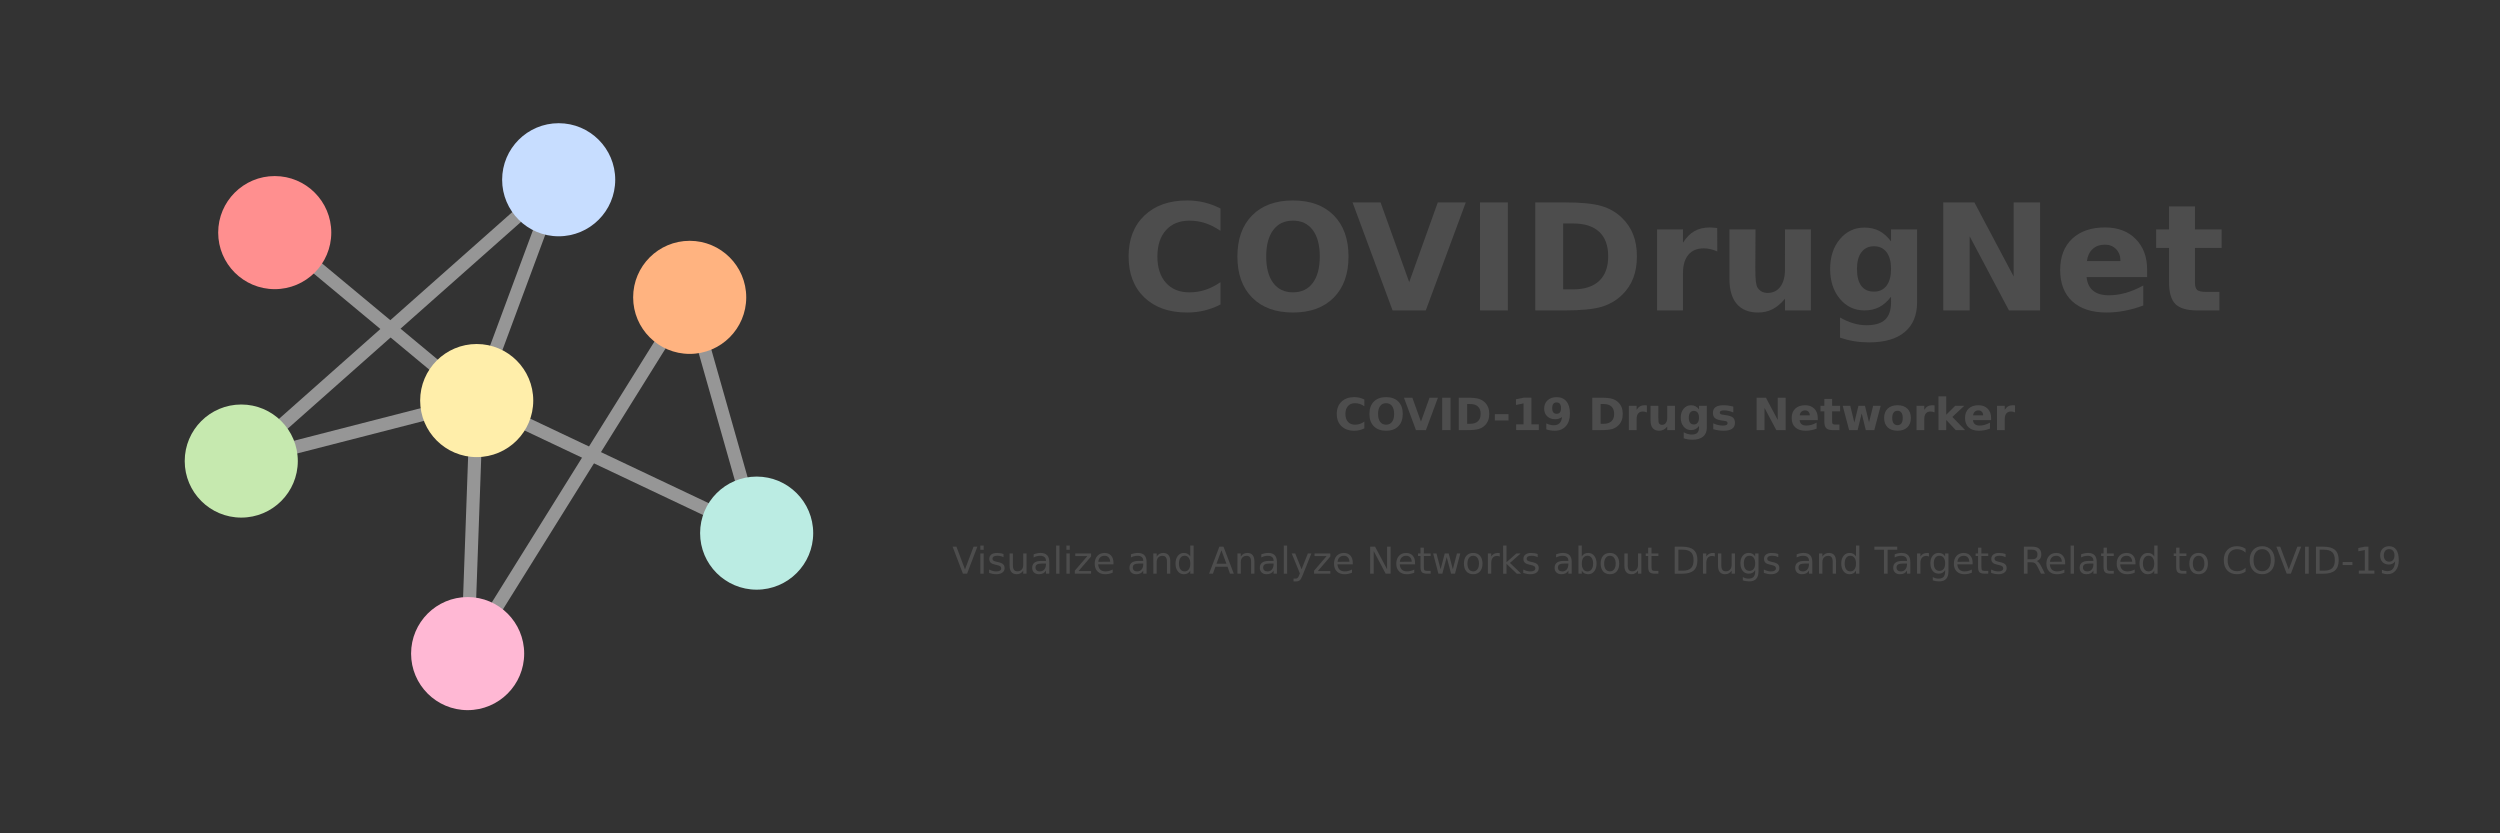 <?xml version="1.0" encoding="UTF-8" standalone="no"?>
<svg
   xmlns:dc="http://purl.org/dc/elements/1.1/"
   xmlns:cc="http://creativecommons.org/ns#"
   xmlns:rdf="http://www.w3.org/1999/02/22-rdf-syntax-ns#"
   xmlns:svg="http://www.w3.org/2000/svg"
   xmlns="http://www.w3.org/2000/svg"
   xmlns:sodipodi="http://sodipodi.sourceforge.net/DTD/sodipodi-0.dtd"
   xmlns:inkscape="http://www.inkscape.org/namespaces/inkscape"
   width="900"
   height="300"
   viewBox="0 0 238.125 79.375"
   version="1.1"
   id="svg8"
   inkscape:version="1.0.1 (0767f8302a, 2020-10-17)"
   sodipodi:docname="logo_wide.svg">
  <rect x="0" y="0" width="238.125" height="79.375" fill="#333333" stroke="none"/>
  <defs
     id="defs2">
    <inkscape:path-effect
       effect="spiro"
       id="path-effect1587"
       is_visible="true"
       lpeversion="1" />
    <inkscape:path-effect
       effect="spiro"
       id="path-effect1583"
       is_visible="true"
       lpeversion="1" />
    <inkscape:path-effect
       effect="spiro"
       id="path-effect1579"
       is_visible="true"
       lpeversion="1" />
    <inkscape:path-effect
       effect="spiro"
       id="path-effect1575"
       is_visible="true"
       lpeversion="1" />
    <inkscape:path-effect
       effect="spiro"
       id="path-effect1571"
       is_visible="true"
       lpeversion="1" />
    <inkscape:path-effect
       effect="spiro"
       id="path-effect1567"
       is_visible="true"
       lpeversion="1" />
    <inkscape:path-effect
       effect="spiro"
       id="path-effect1563"
       is_visible="true"
       lpeversion="1" />
    <inkscape:path-effect
       effect="spiro"
       id="path-effect1559"
       is_visible="true"
       lpeversion="1" />
    <inkscape:path-effect
       effect="spiro"
       id="path-effect1555"
       is_visible="true"
       lpeversion="1" />
    <inkscape:path-effect
       effect="spiro"
       id="path-effect1551"
       is_visible="true"
       lpeversion="1" />
    <inkscape:path-effect
       effect="spiro"
       id="path-effect1547"
       is_visible="true"
       lpeversion="1" />
    <inkscape:path-effect
       effect="spiro"
       id="path-effect1543"
       is_visible="true"
       lpeversion="1" />
    <inkscape:path-effect
       effect="spiro"
       id="path-effect1539"
       is_visible="true"
       lpeversion="1" />
    <inkscape:path-effect
       effect="spiro"
       id="path-effect1535"
       is_visible="true"
       lpeversion="1" />
    <inkscape:path-effect
       effect="spiro"
       id="path-effect1531"
       is_visible="true"
       lpeversion="1" />
    <inkscape:path-effect
       effect="spiro"
       id="path-effect1527"
       is_visible="true"
       lpeversion="1" />
    <inkscape:path-effect
       effect="spiro"
       id="path-effect1027"
       is_visible="true"
       lpeversion="1" />
    <inkscape:path-effect
       effect="spiro"
       id="path-effect1023"
       is_visible="true"
       lpeversion="1" />
    <inkscape:path-effect
       effect="spiro"
       id="path-effect1019"
       is_visible="true"
       lpeversion="1" />
    <inkscape:path-effect
       effect="spiro"
       id="path-effect1015"
       is_visible="true"
       lpeversion="1" />
    <inkscape:path-effect
       effect="spiro"
       id="path-effect1011"
       is_visible="true"
       lpeversion="1" />
    <inkscape:path-effect
       effect="spiro"
       id="path-effect1007"
       is_visible="true"
       lpeversion="1" />
    <inkscape:path-effect
       effect="spiro"
       id="path-effect1003"
       is_visible="true"
       lpeversion="1" />
    <inkscape:path-effect
       effect="spiro"
       id="path-effect999"
       is_visible="true"
       lpeversion="1" />
    <inkscape:path-effect
       effect="spiro"
       id="path-effect995"
       is_visible="true"
       lpeversion="1" />
    <inkscape:path-effect
       effect="spiro"
       id="path-effect929"
       is_visible="true"
       lpeversion="1" />
    <inkscape:path-effect
       effect="spiro"
       id="path-effect925"
       is_visible="true"
       lpeversion="1" />
    <inkscape:path-effect
       effect="spiro"
       id="path-effect921"
       is_visible="true"
       lpeversion="1" />
    <inkscape:path-effect
       effect="spiro"
       id="path-effect917"
       is_visible="true"
       lpeversion="1" />
    <inkscape:path-effect
       effect="spiro"
       id="path-effect907"
       is_visible="true"
       lpeversion="1" />
    <inkscape:path-effect
       effect="spiro"
       id="path-effect883"
       is_visible="true"
       lpeversion="1" />
    <inkscape:path-effect
       effect="spiro"
       id="path-effect879"
       is_visible="true"
       lpeversion="1" />
    <inkscape:path-effect
       effect="spiro"
       id="path-effect875"
       is_visible="true"
       lpeversion="1" />
    <inkscape:path-effect
       effect="spiro"
       id="path-effect871"
       is_visible="true"
       lpeversion="1" />
    <inkscape:path-effect
       effect="spiro"
       id="path-effect867"
       is_visible="true"
       lpeversion="1" />
    <inkscape:path-effect
       effect="spiro"
       id="path-effect40"
       is_visible="true"
       lpeversion="1" />
    <inkscape:path-effect
       effect="spiro"
       id="path-effect36"
       is_visible="true"
       lpeversion="1" />
    <inkscape:path-effect
       effect="spiro"
       id="path-effect32"
       is_visible="true"
       lpeversion="1" />
    <inkscape:path-effect
       effect="spiro"
       id="path-effect28"
       is_visible="true"
       lpeversion="1" />
    <inkscape:path-effect
       effect="spiro"
       id="path-effect24"
       is_visible="true"
       lpeversion="1" />
  </defs>
  <sodipodi:namedview
     id="base"
     pagecolor="#ffffff"
     bordercolor="#666666"
     borderopacity="1.0"
     inkscape:pageopacity="0.0"
     inkscape:pageshadow="2"
     inkscape:zoom="1.3337651"
     inkscape:cx="426.30167"
     inkscape:cy="163.25001"
     inkscape:document-units="mm"
     inkscape:current-layer="layer1"
     inkscape:document-rotation="0"
     showgrid="false"
     inkscape:snap-object-midpoints="true"
     inkscape:window-width="1920"
     inkscape:window-height="1031"
     inkscape:window-x="0"
     inkscape:window-y="25"
     inkscape:window-maximized="1"
     units="px"
     inkscape:snap-intersection-paths="false" />
  <g
     inkscape:label="Layer 1"
     inkscape:groupmode="layer"
     id="layer1">
    <g
       id="g912"
       transform="translate(7.838,4.562)">
      <path
         style="fill:none;fill-rule:evenodd;stroke:#969696;stroke-width:1.25;stroke-linecap:butt;stroke-linejoin:miter;stroke-miterlimit:4;stroke-dasharray:none;stroke-opacity:1"
         d="m 36.704,57.693 0.864,-24.102"
         id="path1553"
         inkscape:path-effect="#path-effect1555"
         inkscape:original-d="m 36.703902,57.69279 c 7.960648,3.50364 -7.095624,-27.60468 0.86449,-24.10157"
         sodipodi:nodetypes="cc"
         inkscape:export-xdpi="400"
         inkscape:export-ydpi="400" />
      <path
         style="fill:none;fill-rule:evenodd;stroke:#969696;stroke-width:1.25;stroke-linecap:butt;stroke-linejoin:miter;stroke-miterlimit:4;stroke-dasharray:none;stroke-opacity:1"
         d="M 15.142,39.353 37.568,33.591"
         id="path1533"
         inkscape:path-effect="#path-effect1535"
         inkscape:original-d="m 15.142069,39.35319 c 7.960645,3.50364 14.466209,-9.26508 22.426323,-5.76197"
         sodipodi:nodetypes="cc"
         inkscape:export-xdpi="400"
         inkscape:export-ydpi="400" />
      <path
         style="fill:none;fill-rule:evenodd;stroke:#969696;stroke-width:1.25;stroke-linecap:butt;stroke-linejoin:miter;stroke-miterlimit:4;stroke-dasharray:none;stroke-opacity:1"
         d="M 37.568,33.591 64.233,46.218"
         id="path1529"
         inkscape:path-effect="#path-effect1531"
         inkscape:original-d="M 37.568392,33.59122 C 45.52904,37.09486 56.27282,42.71485 64.23293,46.21796"
         sodipodi:nodetypes="cc"
         inkscape:export-xdpi="400"
         inkscape:export-ydpi="400" />
      <path
         style="fill:none;fill-rule:evenodd;stroke:#969696;stroke-width:1.25;stroke-linecap:butt;stroke-linejoin:miter;stroke-miterlimit:4;stroke-dasharray:none;stroke-opacity:1"
         d="M 15.142,39.353 45.376,12.559"
         id="path1537"
         inkscape:path-effect="#path-effect1539"
         inkscape:original-d="M 15.142069,39.35319 C 23.102714,42.85683 37.41633,9.05569 45.37644,12.5588"
         sodipodi:nodetypes="cc"
         inkscape:export-xdpi="400"
         inkscape:export-ydpi="400" />
      <path
         style="fill:none;fill-rule:evenodd;stroke:#969696;stroke-width:1.25;stroke-linecap:butt;stroke-linejoin:miter;stroke-miterlimit:4;stroke-dasharray:none;stroke-opacity:1"
         d="m 57.855,23.761 6.378,22.457"
         id="path1541"
         inkscape:path-effect="#path-effect1543"
         inkscape:original-d="m 57.85479,23.76124 c 7.96064,3.50364 -1.58197,18.95361 6.37814,22.45672"
         sodipodi:nodetypes="cc"
         inkscape:export-xdpi="400"
         inkscape:export-ydpi="400" />
      <path
         style="fill:none;fill-rule:evenodd;stroke:#969696;stroke-width:1.25;stroke-linecap:butt;stroke-linejoin:miter;stroke-miterlimit:4;stroke-dasharray:none;stroke-opacity:1"
         d="M 57.855,23.761 36.704,57.693"
         id="path1545"
         inkscape:path-effect="#path-effect1547"
         inkscape:original-d="M 57.85479,23.76124 C 65.81543,27.26488 28.743788,54.18968 36.703902,57.69279"
         sodipodi:nodetypes="cc"
         inkscape:export-xdpi="400"
         inkscape:export-ydpi="400" />
      <path
         style="fill:none;fill-rule:evenodd;stroke:#969696;stroke-width:1.25;stroke-linecap:butt;stroke-linejoin:miter;stroke-miterlimit:4;stroke-dasharray:none;stroke-opacity:1"
         d="M 45.376,12.559 37.568,33.591"
         id="path1549"
         inkscape:path-effect="#path-effect1551"
         inkscape:original-d="m 45.37644,12.5588 c 7.96065,3.50364 -15.768162,17.52931 -7.808048,21.03242"
         sodipodi:nodetypes="cc"
         inkscape:export-xdpi="400"
         inkscape:export-ydpi="400" />
      <path
         style="fill:none;fill-rule:evenodd;stroke:#969696;stroke-width:1.25;stroke-linecap:butt;stroke-linejoin:miter;stroke-miterlimit:4;stroke-dasharray:none;stroke-opacity:1"
         d="M 18.33,17.594 37.568,33.591"
         id="path1525"
         inkscape:path-effect="#path-effect1527"
         inkscape:original-d="m 18.330148,17.59404 c 7.960645,3.50364 11.27813,12.49407 19.238244,15.99718"
         sodipodi:nodetypes="cc"
         inkscape:export-xdpi="400"
         inkscape:export-ydpi="400" />
      <circle
         style="fill:#ff8f8f;fill-opacity:1;stroke:none;stroke-width:13.111;stroke-miterlimit:4;stroke-dasharray:none;stroke-opacity:1"
         id="path1511"
         cx="18.33"
         cy="17.594"
         r="5.386"
         inkscape:export-xdpi="400"
         inkscape:export-ydpi="400" />
      <circle
         style="fill:#ffb380;fill-opacity:1;stroke:none;stroke-width:13.111;stroke-miterlimit:4;stroke-dasharray:none;stroke-opacity:1"
         id="circle1513"
         cx="57.855"
         cy="23.761"
         r="5.386"
         inkscape:export-xdpi="400"
         inkscape:export-ydpi="400" />
      <circle
         style="fill:#c6e9af;fill-opacity:1;stroke:none;stroke-width:13.111;stroke-miterlimit:4;stroke-dasharray:none;stroke-opacity:1"
         id="circle1515"
         cx="15.142"
         cy="39.353"
         r="5.386"
         inkscape:export-xdpi="400"
         inkscape:export-ydpi="400" />
      <circle
         style="fill:#bbece3;fill-opacity:1;stroke:none;stroke-width:13.111;stroke-miterlimit:4;stroke-dasharray:none;stroke-opacity:1"
         id="circle1517"
         cx="64.233"
         cy="46.218"
         r="5.386"
         inkscape:export-xdpi="400"
         inkscape:export-ydpi="400" />
      <circle
         style="fill:#ffeeaa;fill-opacity:1;stroke:none;stroke-width:13.111;stroke-miterlimit:4;stroke-dasharray:none;stroke-opacity:1"
         id="circle1519"
         cx="37.568"
         cy="33.591"
         r="5.386"
         inkscape:export-xdpi="400"
         inkscape:export-ydpi="400" />
      <circle
         style="fill:#c7ddff;fill-opacity:1;stroke:none;stroke-width:13.111;stroke-miterlimit:4;stroke-dasharray:none;stroke-opacity:1"
         id="circle1523"
         cx="45.376"
         cy="12.559"
         r="5.386"
         inkscape:export-xdpi="400"
         inkscape:export-ydpi="400" />
      <circle
         style="fill:#ffb8d4;fill-opacity:1;stroke:none;stroke-width:13.111;stroke-miterlimit:4;stroke-dasharray:none;stroke-opacity:1"
         id="circle1521"
         cx="36.704"
         cy="57.693"
         r="5.386"
         inkscape:export-xdpi="400"
         inkscape:export-ydpi="400" />
    </g>
    <g
       aria-label="COVIDrugNet"
       id="text1609"
       style="font-style:normal;font-variant:normal;font-weight:normal;font-stretch:normal;font-size:14.111px;line-height:125%;font-family:LATO;-inkscape-font-specification:LATO;text-align:center;letter-spacing:0px;word-spacing:0px;text-anchor:middle;fill:#000000;fill-opacity:1;stroke:none;stroke-width:0.265px;stroke-linecap:butt;stroke-linejoin:miter;stroke-opacity:1">
      <path
         d="m 116.25,29.002 q -0.73,0.379 -1.523,0.572 -0.792,0.193 -1.654,0.193 -2.57,0 -4.072,-1.433 -1.502,-1.44 -1.502,-3.9 0,-2.467 1.502,-3.9 1.502,-1.44 4.072,-1.44 0.861,0 1.654,0.193 0.792,0.193 1.523,0.572 v 2.129 q -0.737,-0.503 -1.454,-0.737 -0.717,-0.234 -1.509,-0.234 -1.419,0 -2.232,0.91 -0.813,0.91 -0.813,2.508 0,1.592 0.813,2.501 0.813,0.91 2.232,0.91 0.792,0 1.509,-0.234 0.717,-0.234 1.454,-0.737 z"
         style="font-style:normal;font-variant:normal;font-weight:600;font-stretch:normal;font-size:14.111px;font-family:LATO;-inkscape-font-specification:'LATO Semi-Bold';text-align:center;text-anchor:middle;fill:#4d4d4d;fill-opacity:1;stroke-width:0.265px"
         id="path892" />
      <path
         d="m 123.154,21.016 q -1.213,0 -1.881,0.896 -0.668,0.896 -0.668,2.522 0,1.619 0.668,2.515 0.668,0.896 1.881,0.896 1.22,0 1.888,-0.896 0.668,-0.896 0.668,-2.515 0,-1.626 -0.668,-2.522 -0.668,-0.896 -1.888,-0.896 z m 0,-1.922 q 2.48,0 3.886,1.419 1.406,1.419 1.406,3.921 0,2.494 -1.406,3.914 -1.406,1.419 -3.886,1.419 -2.474,0 -3.886,-1.419 -1.406,-1.419 -1.406,-3.914 0,-2.501 1.406,-3.921 1.412,-1.419 3.886,-1.419 z"
         style="font-style:normal;font-variant:normal;font-weight:600;font-stretch:normal;font-size:14.111px;font-family:LATO;-inkscape-font-specification:'LATO Semi-Bold';text-align:center;text-anchor:middle;fill:#4d4d4d;fill-opacity:1;stroke-width:0.265px"
         id="path894" />
      <path
         d="m 128.831,19.28 h 2.667 l 2.729,7.593 2.722,-7.593 h 2.667 l -3.81,10.287 h -3.163 z"
         style="font-style:normal;font-variant:normal;font-weight:600;font-stretch:normal;font-size:14.111px;font-family:LATO;-inkscape-font-specification:'LATO Semi-Bold';text-align:center;text-anchor:middle;fill:#4d4d4d;fill-opacity:1;stroke-width:0.265px"
         id="path896" />
      <path
         d="m 140.972,19.28 h 2.653 v 10.287 h -2.653 z"
         style="font-style:normal;font-variant:normal;font-weight:600;font-stretch:normal;font-size:14.111px;font-family:LATO;-inkscape-font-specification:'LATO Semi-Bold';text-align:center;text-anchor:middle;fill:#4d4d4d;fill-opacity:1;stroke-width:0.265px"
         id="path898" />
      <path
         d="m 148.889,21.285 v 6.277 h 0.951 q 1.626,0 2.48,-0.806 0.861,-0.806 0.861,-2.343 0,-1.53 -0.854,-2.329 -0.854,-0.799 -2.487,-0.799 z m -2.653,-2.005 h 2.797 q 2.343,0 3.486,0.338 1.151,0.331 1.971,1.13 0.723,0.696 1.075,1.605 0.351,0.91 0.351,2.06 0,1.164 -0.351,2.081 -0.351,0.91 -1.075,1.605 -0.827,0.799 -1.984,1.137 -1.158,0.331 -3.473,0.331 h -2.797 z"
         style="font-style:normal;font-variant:normal;font-weight:600;font-stretch:normal;font-size:14.111px;font-family:LATO;-inkscape-font-specification:'LATO Semi-Bold';text-align:center;text-anchor:middle;fill:#4d4d4d;fill-opacity:1;stroke-width:0.265px"
         id="path900" />
      <path
         d="m 163.572,23.951 q -0.324,-0.152 -0.648,-0.22 -0.317,-0.076 -0.641,-0.076 -0.951,0 -1.468,0.613 -0.51,0.606 -0.51,1.743 v 3.555 h -2.467 V 21.85 h 2.467 v 1.268 q 0.475,-0.758 1.089,-1.102 0.62,-0.351 1.481,-0.351 0.124,0 0.269,0.014 0.145,0.007 0.42,0.041 z"
         style="font-style:normal;font-variant:normal;font-weight:600;font-stretch:normal;font-size:14.111px;font-family:LATO;-inkscape-font-specification:'LATO Semi-Bold';text-align:center;text-anchor:middle;fill:#4d4d4d;fill-opacity:1;stroke-width:0.265px"
         id="path902" />
      <path
         d="M 164.729,26.563 V 21.85 h 2.48 v 0.772 q 0,0.627 -0.007,1.578 -0.007,0.944 -0.007,1.261 0,0.93 0.048,1.344 0.048,0.407 0.165,0.593 0.152,0.241 0.393,0.372 0.248,0.131 0.565,0.131 0.772,0 1.213,-0.593 0.441,-0.593 0.441,-1.647 V 21.85 h 2.467 v 7.717 h -2.467 v -1.116 q -0.558,0.675 -1.185,0.999 -0.62,0.317 -1.371,0.317 -1.337,0 -2.039,-0.82 -0.696,-0.82 -0.696,-2.384 z"
         style="font-style:normal;font-variant:normal;font-weight:600;font-stretch:normal;font-size:14.111px;font-family:LATO;-inkscape-font-specification:'LATO Semi-Bold';text-align:center;text-anchor:middle;fill:#4d4d4d;fill-opacity:1;stroke-width:0.265px"
         id="path904" />
      <path
         d="m 180.122,28.258 q -0.51,0.675 -1.123,0.992 -0.613,0.317 -1.419,0.317 -1.412,0 -2.336,-1.109 -0.923,-1.116 -0.923,-2.839 0,-1.729 0.923,-2.832 0.923,-1.109 2.336,-1.109 0.806,0 1.419,0.317 0.613,0.317 1.123,0.999 V 21.85 h 2.48 v 6.938 q 0,1.86 -1.178,2.839 -1.171,0.985 -3.404,0.985 -0.723,0 -1.399,-0.11 -0.675,-0.11 -1.357,-0.338 v -1.922 q 0.648,0.372 1.268,0.551 0.62,0.186 1.247,0.186 1.213,0 1.778,-0.531 0.565,-0.531 0.565,-1.661 z m -1.626,-4.802 q -0.765,0 -1.192,0.565 -0.427,0.565 -0.427,1.599 0,1.061 0.413,1.612 0.413,0.544 1.206,0.544 0.772,0 1.199,-0.565 0.427,-0.565 0.427,-1.592 0,-1.034 -0.427,-1.599 -0.427,-0.565 -1.199,-0.565 z"
         style="font-style:normal;font-variant:normal;font-weight:600;font-stretch:normal;font-size:14.111px;font-family:LATO;-inkscape-font-specification:'LATO Semi-Bold';text-align:center;text-anchor:middle;fill:#4d4d4d;fill-opacity:1;stroke-width:0.265px"
         id="path906" />
      <path
         d="m 185.097,19.28 h 2.963 l 3.741,7.056 v -7.056 h 2.515 v 10.287 h -2.963 l -3.741,-7.056 v 7.056 h -2.515 z"
         style="font-style:normal;font-variant:normal;font-weight:600;font-stretch:normal;font-size:14.111px;font-family:LATO;-inkscape-font-specification:'LATO Semi-Bold';text-align:center;text-anchor:middle;fill:#4d4d4d;fill-opacity:1;stroke-width:0.265px"
         id="path908" />
      <path
         d="m 204.513,25.688 v 0.703 h -5.767 q 0.09,0.868 0.627,1.302 0.537,0.434 1.502,0.434 0.779,0 1.592,-0.227 0.82,-0.234 1.681,-0.703 v 1.902 q -0.875,0.331 -1.75,0.496 -0.875,0.172 -1.75,0.172 -2.095,0 -3.259,-1.061 -1.158,-1.068 -1.158,-2.99 0,-1.888 1.137,-2.97 1.144,-1.082 3.142,-1.082 1.819,0 2.908,1.096 1.096,1.096 1.096,2.928 z m -2.536,-0.82 q 0,-0.703 -0.413,-1.13 -0.407,-0.434 -1.068,-0.434 -0.717,0 -1.164,0.407 -0.448,0.4 -0.558,1.158 z"
         style="font-style:normal;font-variant:normal;font-weight:600;font-stretch:normal;font-size:14.111px;font-family:LATO;-inkscape-font-specification:'LATO Semi-Bold';text-align:center;text-anchor:middle;fill:#4d4d4d;fill-opacity:1;stroke-width:0.265px"
         id="path910" />
      <path
         d="m 209.067,19.659 v 2.191 h 2.542 v 1.764 h -2.542 v 3.273 q 0,0.537 0.214,0.73 0.214,0.186 0.847,0.186 h 1.268 v 1.764 h -2.115 q -1.461,0 -2.074,-0.606 -0.606,-0.613 -0.606,-2.074 v -3.273 h -1.226 V 21.85 h 1.226 v -2.191 z"
         style="font-style:normal;font-variant:normal;font-weight:600;font-stretch:normal;font-size:14.111px;font-family:LATO;-inkscape-font-specification:'LATO Semi-Bold';text-align:center;text-anchor:middle;fill:#4d4d4d;fill-opacity:1;stroke-width:0.265px"
         id="path912" />
    </g>
    <g
       aria-label="Visualize and Analyze Networks about Drugs and Targets Related to COVID-19"
       id="text889"
       style="font-style:normal;font-variant:normal;font-weight:500;font-stretch:normal;font-size:3.528px;line-height:125%;font-family:LATO;-inkscape-font-specification:'LATO Medium';text-align:center;letter-spacing:0px;word-spacing:0px;text-anchor:middle;fill:#000000;fill-opacity:1;stroke:none;stroke-width:0.265px;stroke-linecap:butt;stroke-linejoin:miter;stroke-opacity:1">
      <path
         d="m 91.719,54.644 -0.982,-2.572 h 0.363 l 0.815,2.165 0.816,-2.165 h 0.362 l -0.98,2.572 z"
         style="font-style:normal;font-variant:normal;font-weight:500;font-stretch:normal;font-size:3.528px;font-family:LATO;-inkscape-font-specification:'LATO Medium';text-align:center;text-anchor:middle;fill:#4d4d4d;fill-opacity:1;stroke-width:0.265px"
         id="path915" />
      <path
         d="m 93.378,52.715 h 0.317 v 1.929 H 93.378 Z m 0,-0.751 h 0.317 v 0.401 H 93.378 Z"
         style="font-style:normal;font-variant:normal;font-weight:500;font-stretch:normal;font-size:3.528px;font-family:LATO;-inkscape-font-specification:'LATO Medium';text-align:center;text-anchor:middle;fill:#4d4d4d;fill-opacity:1;stroke-width:0.265px"
         id="path917" />
      <path
         d="m 95.586,52.771 v 0.3 q -0.134,-0.069 -0.279,-0.103 -0.145,-0.034 -0.3,-0.034 -0.236,0 -0.355,0.072 -0.117,0.072 -0.117,0.217 0,0.11 0.084,0.174 0.084,0.062 0.339,0.119 l 0.109,0.024 q 0.338,0.072 0.479,0.205 0.143,0.131 0.143,0.367 0,0.269 -0.214,0.425 -0.212,0.157 -0.584,0.157 -0.155,0 -0.324,-0.031 -0.167,-0.029 -0.353,-0.09 v -0.327 q 0.176,0.091 0.346,0.138 0.171,0.045 0.338,0.045 0.224,0 0.345,-0.076 0.121,-0.078 0.121,-0.217 0,-0.129 -0.088,-0.198 -0.086,-0.069 -0.381,-0.133 l -0.11,-0.026 q -0.295,-0.062 -0.425,-0.189 -0.131,-0.129 -0.131,-0.353 0,-0.272 0.193,-0.42 0.193,-0.148 0.548,-0.148 0.176,0 0.331,0.026 0.155,0.026 0.286,0.078 z"
         style="font-style:normal;font-variant:normal;font-weight:500;font-stretch:normal;font-size:3.528px;font-family:LATO;-inkscape-font-specification:'LATO Medium';text-align:center;text-anchor:middle;fill:#4d4d4d;fill-opacity:1;stroke-width:0.265px"
         id="path919" />
      <path
         d="M 96.163,53.882 V 52.715 h 0.317 v 1.156 q 0,0.274 0.107,0.412 0.107,0.136 0.32,0.136 0.257,0 0.405,-0.164 0.15,-0.164 0.15,-0.446 V 52.715 h 0.317 v 1.929 h -0.317 v -0.296 q -0.115,0.176 -0.269,0.262 -0.152,0.084 -0.353,0.084 -0.332,0 -0.505,-0.207 -0.172,-0.207 -0.172,-0.605 z m 0.798,-1.214 z"
         style="font-style:normal;font-variant:normal;font-weight:500;font-stretch:normal;font-size:3.528px;font-family:LATO;-inkscape-font-specification:'LATO Medium';text-align:center;text-anchor:middle;fill:#4d4d4d;fill-opacity:1;stroke-width:0.265px"
         id="path921" />
      <path
         d="m 99.312,53.674 q -0.384,0 -0.532,0.088 -0.148,0.088 -0.148,0.3 0,0.169 0.11,0.269 0.112,0.098 0.303,0.098 0.264,0 0.422,-0.186 0.16,-0.188 0.16,-0.498 v -0.071 z m 0.632,-0.131 v 1.101 h -0.317 v -0.293 q -0.109,0.176 -0.27,0.26 -0.162,0.083 -0.396,0.083 -0.296,0 -0.472,-0.165 -0.174,-0.167 -0.174,-0.446 0,-0.326 0.217,-0.491 0.219,-0.165 0.651,-0.165 h 0.444 v -0.031 q 0,-0.219 -0.145,-0.338 -0.143,-0.121 -0.403,-0.121 -0.165,0 -0.322,0.04 -0.157,0.04 -0.301,0.119 V 52.802 q 0.174,-0.067 0.338,-0.1 0.164,-0.034 0.319,-0.034 0.419,0 0.625,0.217 0.207,0.217 0.207,0.658 z"
         style="font-style:normal;font-variant:normal;font-weight:500;font-stretch:normal;font-size:3.528px;font-family:LATO;-inkscape-font-specification:'LATO Medium';text-align:center;text-anchor:middle;fill:#4d4d4d;fill-opacity:1;stroke-width:0.265px"
         id="path923" />
      <path
         d="m 100.599,51.964 h 0.317 v 2.68 h -0.317 z"
         style="font-style:normal;font-variant:normal;font-weight:500;font-stretch:normal;font-size:3.528px;font-family:LATO;-inkscape-font-specification:'LATO Medium';text-align:center;text-anchor:middle;fill:#4d4d4d;fill-opacity:1;stroke-width:0.265px"
         id="path925" />
      <path
         d="m 101.577,52.715 h 0.317 v 1.929 h -0.317 z m 0,-0.751 h 0.317 v 0.401 h -0.317 z"
         style="font-style:normal;font-variant:normal;font-weight:500;font-stretch:normal;font-size:3.528px;font-family:LATO;-inkscape-font-specification:'LATO Medium';text-align:center;text-anchor:middle;fill:#4d4d4d;fill-opacity:1;stroke-width:0.265px"
         id="path927" />
      <path
         d="m 102.418,52.715 h 1.506 v 0.289 l -1.192,1.387 h 1.192 v 0.253 h -1.549 v -0.289 l 1.192,-1.387 h -1.149 z"
         style="font-style:normal;font-variant:normal;font-weight:500;font-stretch:normal;font-size:3.528px;font-family:LATO;-inkscape-font-specification:'LATO Medium';text-align:center;text-anchor:middle;fill:#4d4d4d;fill-opacity:1;stroke-width:0.265px"
         id="path929" />
      <path
         d="m 106.059,53.6 v 0.155 h -1.457 q 0.021,0.327 0.196,0.5 0.177,0.171 0.493,0.171 0.183,0 0.353,-0.045 0.172,-0.045 0.341,-0.134 v 0.3 q -0.171,0.072 -0.35,0.11 -0.179,0.038 -0.363,0.038 -0.462,0 -0.732,-0.269 -0.269,-0.269 -0.269,-0.727 0,-0.474 0.255,-0.751 0.257,-0.279 0.691,-0.279 0.389,0 0.615,0.251 0.227,0.25 0.227,0.68 z m -0.317,-0.093 q -0.003,-0.26 -0.146,-0.415 -0.141,-0.155 -0.376,-0.155 -0.265,0 -0.425,0.15 -0.158,0.15 -0.183,0.422 z"
         style="font-style:normal;font-variant:normal;font-weight:500;font-stretch:normal;font-size:3.528px;font-family:LATO;-inkscape-font-specification:'LATO Medium';text-align:center;text-anchor:middle;fill:#4d4d4d;fill-opacity:1;stroke-width:0.265px"
         id="path931" />
      <path
         d="m 108.579,53.674 q -0.384,0 -0.532,0.088 -0.148,0.088 -0.148,0.3 0,0.169 0.11,0.269 0.112,0.098 0.303,0.098 0.264,0 0.422,-0.186 0.16,-0.188 0.16,-0.498 v -0.071 z m 0.632,-0.131 v 1.101 h -0.317 v -0.293 q -0.109,0.176 -0.27,0.26 -0.162,0.083 -0.396,0.083 -0.296,0 -0.472,-0.165 -0.174,-0.167 -0.174,-0.446 0,-0.326 0.217,-0.491 0.219,-0.165 0.651,-0.165 h 0.444 v -0.031 q 0,-0.219 -0.145,-0.338 -0.143,-0.121 -0.403,-0.121 -0.165,0 -0.322,0.04 -0.157,0.04 -0.301,0.119 V 52.802 q 0.174,-0.067 0.338,-0.1 0.164,-0.034 0.319,-0.034 0.419,0 0.625,0.217 0.207,0.217 0.207,0.658 z"
         style="font-style:normal;font-variant:normal;font-weight:500;font-stretch:normal;font-size:3.528px;font-family:LATO;-inkscape-font-specification:'LATO Medium';text-align:center;text-anchor:middle;fill:#4d4d4d;fill-opacity:1;stroke-width:0.265px"
         id="path933" />
      <path
         d="m 111.47,53.479 v 1.164 h -0.317 v -1.154 q 0,-0.274 -0.107,-0.41 -0.107,-0.136 -0.32,-0.136 -0.257,0 -0.405,0.164 -0.148,0.164 -0.148,0.446 v 1.09 h -0.319 V 52.715 h 0.319 v 0.3 q 0.114,-0.174 0.267,-0.26 0.155,-0.086 0.357,-0.086 0.332,0 0.503,0.207 0.171,0.205 0.171,0.605 z"
         style="font-style:normal;font-variant:normal;font-weight:500;font-stretch:normal;font-size:3.528px;font-family:LATO;-inkscape-font-specification:'LATO Medium';text-align:center;text-anchor:middle;fill:#4d4d4d;fill-opacity:1;stroke-width:0.265px"
         id="path935" />
      <path
         d="m 113.375,53.007 v -1.044 h 0.317 v 2.68 h -0.317 v -0.289 q -0.1,0.172 -0.253,0.257 -0.152,0.083 -0.365,0.083 -0.35,0 -0.57,-0.279 -0.219,-0.279 -0.219,-0.734 0,-0.455 0.219,-0.734 0.22,-0.279 0.57,-0.279 0.214,0 0.365,0.084 0.153,0.083 0.253,0.255 z m -1.08,0.674 q 0,0.35 0.143,0.549 0.145,0.198 0.396,0.198 0.251,0 0.396,-0.198 0.145,-0.2 0.145,-0.549 0,-0.35 -0.145,-0.548 -0.145,-0.2 -0.396,-0.2 -0.251,0 -0.396,0.2 -0.143,0.198 -0.143,0.548 z"
         style="font-style:normal;font-variant:normal;font-weight:500;font-stretch:normal;font-size:3.528px;font-family:LATO;-inkscape-font-specification:'LATO Medium';text-align:center;text-anchor:middle;fill:#4d4d4d;fill-opacity:1;stroke-width:0.265px"
         id="path937" />
      <path
         d="m 116.341,52.415 -0.472,1.28 h 0.946 z m -0.196,-0.343 h 0.394 l 0.98,2.572 h -0.362 l -0.234,-0.66 h -1.159 l -0.234,0.66 h -0.367 z"
         style="font-style:normal;font-variant:normal;font-weight:500;font-stretch:normal;font-size:3.528px;font-family:LATO;-inkscape-font-specification:'LATO Medium';text-align:center;text-anchor:middle;fill:#4d4d4d;fill-opacity:1;stroke-width:0.265px"
         id="path939" />
      <path
         d="m 119.483,53.479 v 1.164 h -0.317 v -1.154 q 0,-0.274 -0.107,-0.41 -0.107,-0.136 -0.32,-0.136 -0.257,0 -0.405,0.164 -0.148,0.164 -0.148,0.446 v 1.09 h -0.319 V 52.715 h 0.319 v 0.3 q 0.114,-0.174 0.267,-0.26 0.155,-0.086 0.357,-0.086 0.332,0 0.503,0.207 0.171,0.205 0.171,0.605 z"
         style="font-style:normal;font-variant:normal;font-weight:500;font-stretch:normal;font-size:3.528px;font-family:LATO;-inkscape-font-specification:'LATO Medium';text-align:center;text-anchor:middle;fill:#4d4d4d;fill-opacity:1;stroke-width:0.265px"
         id="path941" />
      <path
         d="m 120.995,53.674 q -0.384,0 -0.532,0.088 -0.148,0.088 -0.148,0.3 0,0.169 0.11,0.269 0.112,0.098 0.303,0.098 0.264,0 0.422,-0.186 0.16,-0.188 0.16,-0.498 v -0.071 z m 0.632,-0.131 v 1.101 h -0.317 v -0.293 q -0.109,0.176 -0.27,0.26 -0.162,0.083 -0.396,0.083 -0.296,0 -0.472,-0.165 -0.174,-0.167 -0.174,-0.446 0,-0.326 0.217,-0.491 0.219,-0.165 0.651,-0.165 h 0.444 v -0.031 q 0,-0.219 -0.145,-0.338 -0.143,-0.121 -0.403,-0.121 -0.165,0 -0.322,0.04 -0.157,0.04 -0.301,0.119 V 52.802 q 0.174,-0.067 0.338,-0.1 0.164,-0.034 0.319,-0.034 0.419,0 0.625,0.217 0.207,0.217 0.207,0.658 z"
         style="font-style:normal;font-variant:normal;font-weight:500;font-stretch:normal;font-size:3.528px;font-family:LATO;-inkscape-font-specification:'LATO Medium';text-align:center;text-anchor:middle;fill:#4d4d4d;fill-opacity:1;stroke-width:0.265px"
         id="path943" />
      <path
         d="m 122.282,51.964 h 0.317 v 2.68 h -0.317 z"
         style="font-style:normal;font-variant:normal;font-weight:500;font-stretch:normal;font-size:3.528px;font-family:LATO;-inkscape-font-specification:'LATO Medium';text-align:center;text-anchor:middle;fill:#4d4d4d;fill-opacity:1;stroke-width:0.265px"
         id="path945" />
      <path
         d="m 124.063,54.823 q -0.134,0.345 -0.262,0.45 -0.127,0.105 -0.341,0.105 h -0.253 v -0.265 h 0.186 q 0.131,0 0.203,-0.062 0.072,-0.062 0.16,-0.293 l 0.057,-0.145 -0.78,-1.898 h 0.336 l 0.603,1.509 0.603,-1.509 h 0.336 z"
         style="font-style:normal;font-variant:normal;font-weight:500;font-stretch:normal;font-size:3.528px;font-family:LATO;-inkscape-font-specification:'LATO Medium';text-align:center;text-anchor:middle;fill:#4d4d4d;fill-opacity:1;stroke-width:0.265px"
         id="path947" />
      <path
         d="m 125.21,52.715 h 1.506 v 0.289 l -1.192,1.387 h 1.192 v 0.253 h -1.549 v -0.289 l 1.192,-1.387 h -1.149 z"
         style="font-style:normal;font-variant:normal;font-weight:500;font-stretch:normal;font-size:3.528px;font-family:LATO;-inkscape-font-specification:'LATO Medium';text-align:center;text-anchor:middle;fill:#4d4d4d;fill-opacity:1;stroke-width:0.265px"
         id="path949" />
      <path
         d="m 128.852,53.6 v 0.155 h -1.457 q 0.021,0.327 0.196,0.5 0.177,0.171 0.493,0.171 0.183,0 0.353,-0.045 0.172,-0.045 0.341,-0.134 v 0.3 q -0.171,0.072 -0.35,0.11 -0.179,0.038 -0.363,0.038 -0.462,0 -0.732,-0.269 -0.269,-0.269 -0.269,-0.727 0,-0.474 0.255,-0.751 0.257,-0.279 0.691,-0.279 0.389,0 0.615,0.251 0.227,0.25 0.227,0.68 z m -0.317,-0.093 q -0.003,-0.26 -0.146,-0.415 -0.141,-0.155 -0.376,-0.155 -0.265,0 -0.425,0.15 -0.158,0.15 -0.183,0.422 z"
         style="font-style:normal;font-variant:normal;font-weight:500;font-stretch:normal;font-size:3.528px;font-family:LATO;-inkscape-font-specification:'LATO Medium';text-align:center;text-anchor:middle;fill:#4d4d4d;fill-opacity:1;stroke-width:0.265px"
         id="path951" />
      <path
         d="m 130.509,52.072 h 0.469 l 1.14,2.151 v -2.151 h 0.338 v 2.572 h -0.469 l -1.14,-2.151 v 2.151 h -0.338 z"
         style="font-style:normal;font-variant:normal;font-weight:500;font-stretch:normal;font-size:3.528px;font-family:LATO;-inkscape-font-specification:'LATO Medium';text-align:center;text-anchor:middle;fill:#4d4d4d;fill-opacity:1;stroke-width:0.265px"
         id="path953" />
      <path
         d="m 134.784,53.6 v 0.155 H 133.327 q 0.021,0.327 0.196,0.5 0.177,0.171 0.493,0.171 0.183,0 0.353,-0.045 0.172,-0.045 0.341,-0.134 v 0.3 q -0.171,0.072 -0.35,0.11 -0.179,0.038 -0.363,0.038 -0.462,0 -0.732,-0.269 -0.269,-0.269 -0.269,-0.727 0,-0.474 0.255,-0.751 0.257,-0.279 0.691,-0.279 0.389,0 0.615,0.251 0.227,0.25 0.227,0.68 z m -0.317,-0.093 q -0.003,-0.26 -0.146,-0.415 -0.141,-0.155 -0.376,-0.155 -0.265,0 -0.425,0.15 -0.158,0.15 -0.183,0.422 z"
         style="font-style:normal;font-variant:normal;font-weight:500;font-stretch:normal;font-size:3.528px;font-family:LATO;-inkscape-font-specification:'LATO Medium';text-align:center;text-anchor:middle;fill:#4d4d4d;fill-opacity:1;stroke-width:0.265px"
         id="path955" />
      <path
         d="m 135.618,52.167 v 0.548 h 0.653 v 0.246 h -0.653 v 1.047 q 0,0.236 0.064,0.303 0.065,0.067 0.264,0.067 h 0.326 v 0.265 h -0.326 q -0.367,0 -0.506,-0.136 -0.14,-0.138 -0.14,-0.5 v -1.047 h -0.233 V 52.715 h 0.233 v -0.548 z"
         style="font-style:normal;font-variant:normal;font-weight:500;font-stretch:normal;font-size:3.528px;font-family:LATO;-inkscape-font-specification:'LATO Medium';text-align:center;text-anchor:middle;fill:#4d4d4d;fill-opacity:1;stroke-width:0.265px"
         id="path957" />
      <path
         d="m 136.505,52.715 h 0.317 l 0.396,1.506 0.394,-1.506 h 0.374 l 0.396,1.506 0.394,-1.506 h 0.317 l -0.505,1.929 h -0.374 l -0.415,-1.581 -0.417,1.581 h -0.374 z"
         style="font-style:normal;font-variant:normal;font-weight:500;font-stretch:normal;font-size:3.528px;font-family:LATO;-inkscape-font-specification:'LATO Medium';text-align:center;text-anchor:middle;fill:#4d4d4d;fill-opacity:1;stroke-width:0.265px"
         id="path959" />
      <path
         d="m 140.324,52.937 q -0.255,0 -0.403,0.2 -0.148,0.198 -0.148,0.544 0,0.346 0.146,0.546 0.148,0.198 0.405,0.198 0.253,0 0.401,-0.2 0.148,-0.2 0.148,-0.544 0,-0.343 -0.148,-0.543 -0.148,-0.202 -0.401,-0.202 z m 0,-0.269 q 0.413,0 0.649,0.269 0.236,0.269 0.236,0.744 0,0.474 -0.236,0.744 -0.236,0.269 -0.649,0.269 -0.415,0 -0.651,-0.269 -0.234,-0.27 -0.234,-0.744 0,-0.475 0.234,-0.744 0.236,-0.269 0.651,-0.269 z"
         style="font-style:normal;font-variant:normal;font-weight:500;font-stretch:normal;font-size:3.528px;font-family:LATO;-inkscape-font-specification:'LATO Medium';text-align:center;text-anchor:middle;fill:#4d4d4d;fill-opacity:1;stroke-width:0.265px"
         id="path961" />
      <path
         d="m 142.851,53.011 q -0.053,-0.031 -0.117,-0.045 -0.062,-0.015 -0.138,-0.015 -0.269,0 -0.413,0.176 -0.143,0.174 -0.143,0.501 v 1.016 h -0.319 V 52.715 h 0.319 v 0.3 q 0.1,-0.176 0.26,-0.26 0.16,-0.086 0.389,-0.086 0.033,0 0.072,0.005 0.04,0.003 0.088,0.012 z"
         style="font-style:normal;font-variant:normal;font-weight:500;font-stretch:normal;font-size:3.528px;font-family:LATO;-inkscape-font-specification:'LATO Medium';text-align:center;text-anchor:middle;fill:#4d4d4d;fill-opacity:1;stroke-width:0.265px"
         id="path963" />
      <path
         d="m 143.175,51.964 h 0.319 v 1.583 l 0.946,-0.832 h 0.405 l -1.023,0.903 1.066,1.027 h -0.413 l -0.98,-0.942 v 0.942 h -0.319 z"
         style="font-style:normal;font-variant:normal;font-weight:500;font-stretch:normal;font-size:3.528px;font-family:LATO;-inkscape-font-specification:'LATO Medium';text-align:center;text-anchor:middle;fill:#4d4d4d;fill-opacity:1;stroke-width:0.265px"
         id="path965" />
      <path
         d="m 146.463,52.771 v 0.3 q -0.134,-0.069 -0.279,-0.103 -0.145,-0.034 -0.3,-0.034 -0.236,0 -0.355,0.072 -0.117,0.072 -0.117,0.217 0,0.11 0.084,0.174 0.084,0.062 0.339,0.119 l 0.109,0.024 q 0.338,0.072 0.479,0.205 0.143,0.131 0.143,0.367 0,0.269 -0.214,0.425 -0.212,0.157 -0.584,0.157 -0.155,0 -0.324,-0.031 -0.167,-0.029 -0.353,-0.09 v -0.327 q 0.176,0.091 0.346,0.138 0.171,0.045 0.338,0.045 0.224,0 0.345,-0.076 0.121,-0.078 0.121,-0.217 0,-0.129 -0.088,-0.198 -0.086,-0.069 -0.381,-0.133 l -0.11,-0.026 q -0.295,-0.062 -0.425,-0.189 -0.131,-0.129 -0.131,-0.353 0,-0.272 0.193,-0.42 0.193,-0.148 0.548,-0.148 0.176,0 0.331,0.026 0.155,0.026 0.286,0.078 z"
         style="font-style:normal;font-variant:normal;font-weight:500;font-stretch:normal;font-size:3.528px;font-family:LATO;-inkscape-font-specification:'LATO Medium';text-align:center;text-anchor:middle;fill:#4d4d4d;fill-opacity:1;stroke-width:0.265px"
         id="path967" />
      <path
         d="m 149.073,53.674 q -0.384,0 -0.532,0.088 -0.148,0.088 -0.148,0.3 0,0.169 0.11,0.269 0.112,0.098 0.303,0.098 0.264,0 0.422,-0.186 0.16,-0.188 0.16,-0.498 v -0.071 z m 0.632,-0.131 v 1.101 h -0.317 v -0.293 q -0.109,0.176 -0.27,0.26 -0.162,0.083 -0.396,0.083 -0.296,0 -0.472,-0.165 -0.174,-0.167 -0.174,-0.446 0,-0.326 0.217,-0.491 0.219,-0.165 0.651,-0.165 h 0.444 v -0.031 q 0,-0.219 -0.145,-0.338 -0.143,-0.121 -0.403,-0.121 -0.165,0 -0.322,0.04 -0.157,0.04 -0.301,0.119 V 52.802 q 0.174,-0.067 0.338,-0.1 0.164,-0.034 0.319,-0.034 0.419,0 0.625,0.217 0.207,0.217 0.207,0.658 z"
         style="font-style:normal;font-variant:normal;font-weight:500;font-stretch:normal;font-size:3.528px;font-family:LATO;-inkscape-font-specification:'LATO Medium';text-align:center;text-anchor:middle;fill:#4d4d4d;fill-opacity:1;stroke-width:0.265px"
         id="path969" />
      <path
         d="m 151.744,53.681 q 0,-0.35 -0.145,-0.548 -0.143,-0.2 -0.394,-0.2 -0.252,0 -0.396,0.2 -0.143,0.198 -0.143,0.548 0,0.35 0.143,0.549 0.145,0.198 0.396,0.198 0.251,0 0.394,-0.198 0.145,-0.2 0.145,-0.549 z m -1.078,-0.674 q 0.1,-0.172 0.251,-0.255 0.153,-0.084 0.365,-0.084 0.351,0 0.57,0.279 0.22,0.279 0.22,0.734 0,0.455 -0.22,0.734 -0.219,0.279 -0.57,0.279 -0.212,0 -0.365,-0.083 -0.152,-0.084 -0.251,-0.257 v 0.289 h -0.319 v -2.68 h 0.319 z"
         style="font-style:normal;font-variant:normal;font-weight:500;font-stretch:normal;font-size:3.528px;font-family:LATO;-inkscape-font-specification:'LATO Medium';text-align:center;text-anchor:middle;fill:#4d4d4d;fill-opacity:1;stroke-width:0.265px"
         id="path971" />
      <path
         d="m 153.346,52.937 q -0.255,0 -0.403,0.2 -0.148,0.198 -0.148,0.544 0,0.346 0.146,0.546 0.148,0.198 0.405,0.198 0.253,0 0.401,-0.2 0.148,-0.2 0.148,-0.544 0,-0.343 -0.148,-0.543 -0.148,-0.202 -0.401,-0.202 z m 0,-0.269 q 0.413,0 0.649,0.269 0.236,0.269 0.236,0.744 0,0.474 -0.236,0.744 -0.236,0.269 -0.649,0.269 -0.415,0 -0.651,-0.269 -0.234,-0.27 -0.234,-0.744 0,-0.475 0.234,-0.744 0.236,-0.269 0.651,-0.269 z"
         style="font-style:normal;font-variant:normal;font-weight:500;font-stretch:normal;font-size:3.528px;font-family:LATO;-inkscape-font-specification:'LATO Medium';text-align:center;text-anchor:middle;fill:#4d4d4d;fill-opacity:1;stroke-width:0.265px"
         id="path973" />
      <path
         d="M 154.723,53.882 V 52.715 h 0.317 v 1.156 q 0,0.274 0.107,0.412 0.107,0.136 0.32,0.136 0.257,0 0.405,-0.164 0.15,-0.164 0.15,-0.446 V 52.715 h 0.317 v 1.929 h -0.317 v -0.296 q -0.115,0.176 -0.269,0.262 -0.152,0.084 -0.353,0.084 -0.332,0 -0.505,-0.207 -0.172,-0.207 -0.172,-0.605 z m 0.798,-1.214 z"
         style="font-style:normal;font-variant:normal;font-weight:500;font-stretch:normal;font-size:3.528px;font-family:LATO;-inkscape-font-specification:'LATO Medium';text-align:center;text-anchor:middle;fill:#4d4d4d;fill-opacity:1;stroke-width:0.265px"
         id="path975" />
      <path
         d="m 157.308,52.167 v 0.548 h 0.653 v 0.246 h -0.653 v 1.047 q 0,0.236 0.064,0.303 0.066,0.067 0.264,0.067 h 0.326 v 0.265 h -0.326 q -0.367,0 -0.506,-0.136 -0.14,-0.138 -0.14,-0.5 v -1.047 h -0.233 V 52.715 h 0.233 v -0.548 z"
         style="font-style:normal;font-variant:normal;font-weight:500;font-stretch:normal;font-size:3.528px;font-family:LATO;-inkscape-font-specification:'LATO Medium';text-align:center;text-anchor:middle;fill:#4d4d4d;fill-opacity:1;stroke-width:0.265px"
         id="path977" />
      <path
         d="m 159.865,52.358 v 2 h 0.42 q 0.532,0 0.779,-0.241 0.248,-0.241 0.248,-0.761 0,-0.517 -0.248,-0.756 -0.246,-0.241 -0.779,-0.241 z m -0.348,-0.286 h 0.715 q 0.748,0 1.097,0.312 0.35,0.31 0.35,0.972 0,0.665 -0.351,0.977 -0.351,0.312 -1.096,0.312 h -0.715 z"
         style="font-style:normal;font-variant:normal;font-weight:500;font-stretch:normal;font-size:3.528px;font-family:LATO;-inkscape-font-specification:'LATO Medium';text-align:center;text-anchor:middle;fill:#4d4d4d;fill-opacity:1;stroke-width:0.265px"
         id="path979" />
      <path
         d="m 163.336,53.011 q -0.053,-0.031 -0.117,-0.045 -0.062,-0.015 -0.138,-0.015 -0.269,0 -0.413,0.176 -0.143,0.174 -0.143,0.501 v 1.016 h -0.319 V 52.715 h 0.319 v 0.3 q 0.1,-0.176 0.26,-0.26 0.16,-0.086 0.389,-0.086 0.033,0 0.072,0.005 0.04,0.003 0.088,0.012 z"
         style="font-style:normal;font-variant:normal;font-weight:500;font-stretch:normal;font-size:3.528px;font-family:LATO;-inkscape-font-specification:'LATO Medium';text-align:center;text-anchor:middle;fill:#4d4d4d;fill-opacity:1;stroke-width:0.265px"
         id="path981" />
      <path
         d="M 163.639,53.882 V 52.715 h 0.317 v 1.156 q 0,0.274 0.107,0.412 0.107,0.136 0.32,0.136 0.257,0 0.405,-0.164 0.15,-0.164 0.15,-0.446 V 52.715 h 0.317 v 1.929 h -0.317 v -0.296 q -0.115,0.176 -0.269,0.262 -0.152,0.084 -0.353,0.084 -0.332,0 -0.505,-0.207 -0.172,-0.207 -0.172,-0.605 z m 0.798,-1.214 z"
         style="font-style:normal;font-variant:normal;font-weight:500;font-stretch:normal;font-size:3.528px;font-family:LATO;-inkscape-font-specification:'LATO Medium';text-align:center;text-anchor:middle;fill:#4d4d4d;fill-opacity:1;stroke-width:0.265px"
         id="path983" />
      <path
         d="m 167.18,53.657 q 0,-0.345 -0.143,-0.534 -0.141,-0.189 -0.398,-0.189 -0.255,0 -0.398,0.189 -0.141,0.189 -0.141,0.534 0,0.343 0.141,0.532 0.143,0.189 0.398,0.189 0.257,0 0.398,-0.189 0.143,-0.189 0.143,-0.532 z m 0.317,0.748 q 0,0.493 -0.219,0.732 -0.219,0.241 -0.67,0.241 -0.167,0 -0.315,-0.026 -0.148,-0.024 -0.288,-0.076 v -0.308 q 0.14,0.076 0.276,0.112 0.136,0.036 0.277,0.036 0.312,0 0.467,-0.164 0.155,-0.162 0.155,-0.491 v -0.157 q -0.098,0.171 -0.251,0.255 -0.153,0.084 -0.367,0.084 -0.355,0 -0.572,-0.27 -0.217,-0.27 -0.217,-0.717 0,-0.448 0.217,-0.718 0.217,-0.27 0.572,-0.27 0.214,0 0.367,0.084 0.153,0.084 0.251,0.255 V 52.715 h 0.317 z"
         style="font-style:normal;font-variant:normal;font-weight:500;font-stretch:normal;font-size:3.528px;font-family:LATO;-inkscape-font-specification:'LATO Medium';text-align:center;text-anchor:middle;fill:#4d4d4d;fill-opacity:1;stroke-width:0.265px"
         id="path985" />
      <path
         d="m 169.38,52.771 v 0.3 q -0.134,-0.069 -0.279,-0.103 -0.145,-0.034 -0.3,-0.034 -0.236,0 -0.355,0.072 -0.117,0.072 -0.117,0.217 0,0.11 0.084,0.174 0.084,0.062 0.339,0.119 l 0.109,0.024 q 0.338,0.072 0.479,0.205 0.143,0.131 0.143,0.367 0,0.269 -0.214,0.425 -0.212,0.157 -0.584,0.157 -0.155,0 -0.324,-0.031 -0.167,-0.029 -0.353,-0.09 v -0.327 q 0.176,0.091 0.346,0.138 0.171,0.045 0.338,0.045 0.224,0 0.345,-0.076 0.121,-0.078 0.121,-0.217 0,-0.129 -0.088,-0.198 -0.086,-0.069 -0.381,-0.133 l -0.11,-0.026 q -0.295,-0.062 -0.425,-0.189 -0.131,-0.129 -0.131,-0.353 0,-0.272 0.193,-0.42 0.193,-0.148 0.548,-0.148 0.176,0 0.331,0.026 0.155,0.026 0.286,0.078 z"
         style="font-style:normal;font-variant:normal;font-weight:500;font-stretch:normal;font-size:3.528px;font-family:LATO;-inkscape-font-specification:'LATO Medium';text-align:center;text-anchor:middle;fill:#4d4d4d;fill-opacity:1;stroke-width:0.265px"
         id="path987" />
      <path
         d="m 171.99,53.674 q -0.384,0 -0.532,0.088 -0.148,0.088 -0.148,0.3 0,0.169 0.11,0.269 0.112,0.098 0.303,0.098 0.264,0 0.422,-0.186 0.16,-0.188 0.16,-0.498 v -0.071 z m 0.632,-0.131 v 1.101 h -0.317 v -0.293 q -0.109,0.176 -0.27,0.26 -0.162,0.083 -0.396,0.083 -0.296,0 -0.472,-0.165 -0.174,-0.167 -0.174,-0.446 0,-0.326 0.217,-0.491 0.219,-0.165 0.651,-0.165 h 0.444 v -0.031 q 0,-0.219 -0.145,-0.338 -0.143,-0.121 -0.403,-0.121 -0.165,0 -0.322,0.04 -0.157,0.04 -0.301,0.119 V 52.802 q 0.174,-0.067 0.338,-0.1 0.164,-0.034 0.319,-0.034 0.419,0 0.625,0.217 0.207,0.217 0.207,0.658 z"
         style="font-style:normal;font-variant:normal;font-weight:500;font-stretch:normal;font-size:3.528px;font-family:LATO;-inkscape-font-specification:'LATO Medium';text-align:center;text-anchor:middle;fill:#4d4d4d;fill-opacity:1;stroke-width:0.265px"
         id="path989" />
      <path
         d="m 174.88,53.479 v 1.164 h -0.317 v -1.154 q 0,-0.274 -0.107,-0.41 -0.107,-0.136 -0.32,-0.136 -0.257,0 -0.405,0.164 -0.148,0.164 -0.148,0.446 v 1.09 H 173.264 V 52.715 h 0.319 v 0.3 q 0.114,-0.174 0.267,-0.26 0.155,-0.086 0.357,-0.086 0.332,0 0.503,0.207 0.171,0.205 0.171,0.605 z"
         style="font-style:normal;font-variant:normal;font-weight:500;font-stretch:normal;font-size:3.528px;font-family:LATO;-inkscape-font-specification:'LATO Medium';text-align:center;text-anchor:middle;fill:#4d4d4d;fill-opacity:1;stroke-width:0.265px"
         id="path991" />
      <path
         d="m 176.785,53.007 v -1.044 h 0.317 v 2.68 h -0.317 v -0.289 q -0.1,0.172 -0.253,0.257 -0.152,0.083 -0.365,0.083 -0.35,0 -0.57,-0.279 -0.219,-0.279 -0.219,-0.734 0,-0.455 0.219,-0.734 0.22,-0.279 0.57,-0.279 0.214,0 0.365,0.084 0.153,0.083 0.253,0.255 z m -1.08,0.674 q 0,0.35 0.143,0.549 0.145,0.198 0.396,0.198 0.252,0 0.396,-0.198 0.145,-0.2 0.145,-0.549 0,-0.35 -0.145,-0.548 -0.145,-0.2 -0.396,-0.2 -0.251,0 -0.396,0.2 -0.143,0.198 -0.143,0.548 z"
         style="font-style:normal;font-variant:normal;font-weight:500;font-stretch:normal;font-size:3.528px;font-family:LATO;-inkscape-font-specification:'LATO Medium';text-align:center;text-anchor:middle;fill:#4d4d4d;fill-opacity:1;stroke-width:0.265px"
         id="path993" />
      <path
         d="m 178.535,52.072 h 2.176 v 0.293 h -0.913 v 2.279 h -0.35 v -2.279 h -0.913 z"
         style="font-style:normal;font-variant:normal;font-weight:500;font-stretch:normal;font-size:3.528px;font-family:LATO;-inkscape-font-specification:'LATO Medium';text-align:center;text-anchor:middle;fill:#4d4d4d;fill-opacity:1;stroke-width:0.265px"
         id="path995" />
      <path
         d="m 181.326,53.674 q -0.384,0 -0.532,0.088 -0.148,0.088 -0.148,0.3 0,0.169 0.11,0.269 0.112,0.098 0.303,0.098 0.264,0 0.422,-0.186 0.16,-0.188 0.16,-0.498 v -0.071 z m 0.632,-0.131 v 1.101 h -0.317 v -0.293 q -0.109,0.176 -0.27,0.26 -0.162,0.083 -0.396,0.083 -0.296,0 -0.472,-0.165 -0.174,-0.167 -0.174,-0.446 0,-0.326 0.217,-0.491 0.219,-0.165 0.651,-0.165 h 0.444 v -0.031 q 0,-0.219 -0.145,-0.338 -0.143,-0.121 -0.403,-0.121 -0.165,0 -0.322,0.04 -0.157,0.04 -0.301,0.119 V 52.802 q 0.174,-0.067 0.338,-0.1 0.164,-0.034 0.319,-0.034 0.419,0 0.625,0.217 0.207,0.217 0.207,0.658 z"
         style="font-style:normal;font-variant:normal;font-weight:500;font-stretch:normal;font-size:3.528px;font-family:LATO;-inkscape-font-specification:'LATO Medium';text-align:center;text-anchor:middle;fill:#4d4d4d;fill-opacity:1;stroke-width:0.265px"
         id="path997" />
      <path
         d="m 183.731,53.011 q -0.053,-0.031 -0.117,-0.045 -0.062,-0.015 -0.138,-0.015 -0.269,0 -0.413,0.176 -0.143,0.174 -0.143,0.501 v 1.016 h -0.319 V 52.715 h 0.319 v 0.3 q 0.1,-0.176 0.26,-0.26 0.16,-0.086 0.389,-0.086 0.033,0 0.072,0.005 0.04,0.003 0.088,0.012 z"
         style="font-style:normal;font-variant:normal;font-weight:500;font-stretch:normal;font-size:3.528px;font-family:LATO;-inkscape-font-specification:'LATO Medium';text-align:center;text-anchor:middle;fill:#4d4d4d;fill-opacity:1;stroke-width:0.265px"
         id="path999" />
      <path
         d="m 185.274,53.657 q 0,-0.345 -0.143,-0.534 -0.141,-0.189 -0.398,-0.189 -0.255,0 -0.398,0.189 -0.141,0.189 -0.141,0.534 0,0.343 0.141,0.532 0.143,0.189 0.398,0.189 0.257,0 0.398,-0.189 0.143,-0.189 0.143,-0.532 z m 0.317,0.748 q 0,0.493 -0.219,0.732 -0.219,0.241 -0.67,0.241 -0.167,0 -0.315,-0.026 -0.148,-0.024 -0.288,-0.076 v -0.308 q 0.14,0.076 0.276,0.112 0.136,0.036 0.277,0.036 0.312,0 0.467,-0.164 0.155,-0.162 0.155,-0.491 v -0.157 q -0.098,0.171 -0.251,0.255 -0.153,0.084 -0.367,0.084 -0.355,0 -0.572,-0.27 -0.217,-0.27 -0.217,-0.717 0,-0.448 0.217,-0.718 0.217,-0.27 0.572,-0.27 0.214,0 0.367,0.084 0.153,0.084 0.251,0.255 V 52.715 h 0.317 z"
         style="font-style:normal;font-variant:normal;font-weight:500;font-stretch:normal;font-size:3.528px;font-family:LATO;-inkscape-font-specification:'LATO Medium';text-align:center;text-anchor:middle;fill:#4d4d4d;fill-opacity:1;stroke-width:0.265px"
         id="path1001" />
      <path
         d="m 187.894,53.6 v 0.155 h -1.457 q 0.021,0.327 0.196,0.5 0.177,0.171 0.493,0.171 0.183,0 0.353,-0.045 0.172,-0.045 0.341,-0.134 v 0.3 q -0.171,0.072 -0.35,0.11 -0.179,0.038 -0.363,0.038 -0.462,0 -0.732,-0.269 -0.269,-0.269 -0.269,-0.727 0,-0.474 0.255,-0.751 0.257,-0.279 0.691,-0.279 0.389,0 0.615,0.251 0.227,0.25 0.227,0.68 z m -0.317,-0.093 q -0.003,-0.26 -0.146,-0.415 -0.141,-0.155 -0.376,-0.155 -0.265,0 -0.425,0.15 -0.158,0.15 -0.183,0.422 z"
         style="font-style:normal;font-variant:normal;font-weight:500;font-stretch:normal;font-size:3.528px;font-family:LATO;-inkscape-font-specification:'LATO Medium';text-align:center;text-anchor:middle;fill:#4d4d4d;fill-opacity:1;stroke-width:0.265px"
         id="path1003" />
      <path
         d="m 188.728,52.167 v 0.548 h 0.653 v 0.246 h -0.653 v 1.047 q 0,0.236 0.064,0.303 0.065,0.067 0.264,0.067 h 0.326 v 0.265 h -0.326 q -0.367,0 -0.506,-0.136 -0.14,-0.138 -0.14,-0.5 v -1.047 h -0.233 V 52.715 h 0.233 v -0.548 z"
         style="font-style:normal;font-variant:normal;font-weight:500;font-stretch:normal;font-size:3.528px;font-family:LATO;-inkscape-font-specification:'LATO Medium';text-align:center;text-anchor:middle;fill:#4d4d4d;fill-opacity:1;stroke-width:0.265px"
         id="path1005" />
      <path
         d="m 191.029,52.771 v 0.3 q -0.134,-0.069 -0.279,-0.103 -0.145,-0.034 -0.3,-0.034 -0.236,0 -0.355,0.072 -0.117,0.072 -0.117,0.217 0,0.11 0.084,0.174 0.084,0.062 0.339,0.119 l 0.109,0.024 q 0.338,0.072 0.479,0.205 0.143,0.131 0.143,0.367 0,0.269 -0.214,0.425 -0.212,0.157 -0.584,0.157 -0.155,0 -0.324,-0.031 -0.167,-0.029 -0.353,-0.09 v -0.327 q 0.176,0.091 0.346,0.138 0.171,0.045 0.338,0.045 0.224,0 0.345,-0.076 0.121,-0.078 0.121,-0.217 0,-0.129 -0.088,-0.198 -0.086,-0.069 -0.381,-0.133 l -0.11,-0.026 q -0.295,-0.062 -0.425,-0.189 -0.131,-0.129 -0.131,-0.353 0,-0.272 0.193,-0.42 0.193,-0.148 0.548,-0.148 0.176,0 0.331,0.026 0.155,0.026 0.286,0.078 z"
         style="font-style:normal;font-variant:normal;font-weight:500;font-stretch:normal;font-size:3.528px;font-family:LATO;-inkscape-font-specification:'LATO Medium';text-align:center;text-anchor:middle;fill:#4d4d4d;fill-opacity:1;stroke-width:0.265px"
         id="path1007" />
      <path
         d="m 193.995,53.438 q 0.112,0.038 0.217,0.162 0.107,0.124 0.214,0.341 l 0.353,0.703 h -0.374 l -0.329,-0.66 q -0.127,-0.258 -0.248,-0.343 -0.119,-0.084 -0.326,-0.084 h -0.379 v 1.087 h -0.348 v -2.572 h 0.785 q 0.441,0 0.658,0.184 0.217,0.184 0.217,0.556 0,0.243 -0.114,0.403 -0.112,0.16 -0.327,0.222 z m -0.872,-1.08 v 0.913 h 0.438 q 0.251,0 0.379,-0.115 0.129,-0.117 0.129,-0.343 0,-0.226 -0.129,-0.339 -0.127,-0.115 -0.379,-0.115 z"
         style="font-style:normal;font-variant:normal;font-weight:500;font-stretch:normal;font-size:3.528px;font-family:LATO;-inkscape-font-specification:'LATO Medium';text-align:center;text-anchor:middle;fill:#4d4d4d;fill-opacity:1;stroke-width:0.265px"
         id="path1009" />
      <path
         d="m 196.706,53.6 v 0.155 h -1.457 q 0.021,0.327 0.196,0.5 0.177,0.171 0.493,0.171 0.183,0 0.353,-0.045 0.172,-0.045 0.341,-0.134 v 0.3 q -0.171,0.072 -0.35,0.11 -0.179,0.038 -0.363,0.038 -0.462,0 -0.732,-0.269 -0.269,-0.269 -0.269,-0.727 0,-0.474 0.255,-0.751 0.257,-0.279 0.691,-0.279 0.389,0 0.615,0.251 0.227,0.25 0.227,0.68 z m -0.317,-0.093 q -0.003,-0.26 -0.146,-0.415 -0.141,-0.155 -0.376,-0.155 -0.265,0 -0.425,0.15 -0.158,0.15 -0.183,0.422 z"
         style="font-style:normal;font-variant:normal;font-weight:500;font-stretch:normal;font-size:3.528px;font-family:LATO;-inkscape-font-specification:'LATO Medium';text-align:center;text-anchor:middle;fill:#4d4d4d;fill-opacity:1;stroke-width:0.265px"
         id="path1011" />
      <path
         d="m 197.227,51.964 h 0.317 v 2.68 h -0.317 z"
         style="font-style:normal;font-variant:normal;font-weight:500;font-stretch:normal;font-size:3.528px;font-family:LATO;-inkscape-font-specification:'LATO Medium';text-align:center;text-anchor:middle;fill:#4d4d4d;fill-opacity:1;stroke-width:0.265px"
         id="path1013" />
      <path
         d="m 199.082,53.674 q -0.384,0 -0.532,0.088 -0.148,0.088 -0.148,0.3 0,0.169 0.11,0.269 0.112,0.098 0.303,0.098 0.264,0 0.422,-0.186 0.16,-0.188 0.16,-0.498 v -0.071 z m 0.632,-0.131 v 1.101 h -0.317 v -0.293 q -0.109,0.176 -0.27,0.26 -0.162,0.083 -0.396,0.083 -0.296,0 -0.472,-0.165 -0.174,-0.167 -0.174,-0.446 0,-0.326 0.217,-0.491 0.219,-0.165 0.651,-0.165 h 0.444 v -0.031 q 0,-0.219 -0.145,-0.338 -0.143,-0.121 -0.403,-0.121 -0.165,0 -0.322,0.04 -0.157,0.04 -0.301,0.119 V 52.802 q 0.174,-0.067 0.338,-0.1 0.164,-0.034 0.319,-0.034 0.419,0 0.625,0.217 0.207,0.217 0.207,0.658 z"
         style="font-style:normal;font-variant:normal;font-weight:500;font-stretch:normal;font-size:3.528px;font-family:LATO;-inkscape-font-specification:'LATO Medium';text-align:center;text-anchor:middle;fill:#4d4d4d;fill-opacity:1;stroke-width:0.265px"
         id="path1015" />
      <path
         d="m 200.682,52.167 v 0.548 h 0.653 v 0.246 h -0.653 v 1.047 q 0,0.236 0.064,0.303 0.066,0.067 0.264,0.067 h 0.326 v 0.265 h -0.326 q -0.367,0 -0.506,-0.136 -0.14,-0.138 -0.14,-0.5 v -1.047 h -0.233 V 52.715 h 0.233 v -0.548 z"
         style="font-style:normal;font-variant:normal;font-weight:500;font-stretch:normal;font-size:3.528px;font-family:LATO;-inkscape-font-specification:'LATO Medium';text-align:center;text-anchor:middle;fill:#4d4d4d;fill-opacity:1;stroke-width:0.265px"
         id="path1017" />
      <path
         d="m 203.404,53.6 v 0.155 h -1.457 q 0.021,0.327 0.196,0.5 0.177,0.171 0.493,0.171 0.183,0 0.353,-0.045 0.172,-0.045 0.341,-0.134 v 0.3 q -0.171,0.072 -0.35,0.11 -0.179,0.038 -0.363,0.038 -0.462,0 -0.732,-0.269 -0.269,-0.269 -0.269,-0.727 0,-0.474 0.255,-0.751 0.257,-0.279 0.691,-0.279 0.389,0 0.615,0.251 0.227,0.25 0.227,0.68 z m -0.317,-0.093 q -0.003,-0.26 -0.146,-0.415 -0.141,-0.155 -0.376,-0.155 -0.265,0 -0.425,0.15 -0.158,0.15 -0.183,0.422 z"
         style="font-style:normal;font-variant:normal;font-weight:500;font-stretch:normal;font-size:3.528px;font-family:LATO;-inkscape-font-specification:'LATO Medium';text-align:center;text-anchor:middle;fill:#4d4d4d;fill-opacity:1;stroke-width:0.265px"
         id="path1019" />
      <path
         d="m 205.193,53.007 v -1.044 h 0.317 v 2.68 h -0.317 v -0.289 q -0.1,0.172 -0.253,0.257 -0.152,0.083 -0.365,0.083 -0.35,0 -0.57,-0.279 -0.219,-0.279 -0.219,-0.734 0,-0.455 0.219,-0.734 0.22,-0.279 0.57,-0.279 0.214,0 0.365,0.084 0.153,0.083 0.253,0.255 z m -1.08,0.674 q 0,0.35 0.143,0.549 0.145,0.198 0.396,0.198 0.252,0 0.396,-0.198 0.145,-0.2 0.145,-0.549 0,-0.35 -0.145,-0.548 -0.145,-0.2 -0.396,-0.2 -0.251,0 -0.396,0.2 -0.143,0.198 -0.143,0.548 z"
         style="font-style:normal;font-variant:normal;font-weight:500;font-stretch:normal;font-size:3.528px;font-family:LATO;-inkscape-font-specification:'LATO Medium';text-align:center;text-anchor:middle;fill:#4d4d4d;fill-opacity:1;stroke-width:0.265px"
         id="path1021" />
      <path
         d="m 207.6,52.167 v 0.548 h 0.653 v 0.246 h -0.653 v 1.047 q 0,0.236 0.064,0.303 0.066,0.067 0.264,0.067 h 0.326 v 0.265 h -0.326 q -0.367,0 -0.506,-0.136 -0.14,-0.138 -0.14,-0.5 v -1.047 h -0.233 V 52.715 h 0.233 v -0.548 z"
         style="font-style:normal;font-variant:normal;font-weight:500;font-stretch:normal;font-size:3.528px;font-family:LATO;-inkscape-font-specification:'LATO Medium';text-align:center;text-anchor:middle;fill:#4d4d4d;fill-opacity:1;stroke-width:0.265px"
         id="path1023" />
      <path
         d="m 209.419,52.937 q -0.255,0 -0.403,0.2 -0.148,0.198 -0.148,0.544 0,0.346 0.146,0.546 0.148,0.198 0.405,0.198 0.253,0 0.401,-0.2 0.148,-0.2 0.148,-0.544 0,-0.343 -0.148,-0.543 -0.148,-0.202 -0.401,-0.202 z m 0,-0.269 q 0.413,0 0.649,0.269 0.236,0.269 0.236,0.744 0,0.474 -0.236,0.744 -0.236,0.269 -0.649,0.269 -0.415,0 -0.651,-0.269 -0.234,-0.27 -0.234,-0.744 0,-0.475 0.234,-0.744 0.236,-0.269 0.651,-0.269 z"
         style="font-style:normal;font-variant:normal;font-weight:500;font-stretch:normal;font-size:3.528px;font-family:LATO;-inkscape-font-specification:'LATO Medium';text-align:center;text-anchor:middle;fill:#4d4d4d;fill-opacity:1;stroke-width:0.265px"
         id="path1025" />
      <path
         d="m 213.891,52.27 v 0.367 q -0.176,-0.164 -0.376,-0.245 -0.198,-0.081 -0.422,-0.081 -0.441,0 -0.675,0.27 -0.234,0.269 -0.234,0.779 0,0.508 0.234,0.779 0.234,0.269 0.675,0.269 0.224,0 0.422,-0.081 0.2,-0.081 0.376,-0.245 v 0.363 q -0.183,0.124 -0.388,0.186 -0.203,0.062 -0.431,0.062 -0.584,0 -0.92,-0.357 -0.336,-0.358 -0.336,-0.977 0,-0.62 0.336,-0.977 0.336,-0.358 0.92,-0.358 0.231,0 0.434,0.062 0.205,0.06 0.384,0.183 z"
         style="font-style:normal;font-variant:normal;font-weight:500;font-stretch:normal;font-size:3.528px;font-family:LATO;-inkscape-font-specification:'LATO Medium';text-align:center;text-anchor:middle;fill:#4d4d4d;fill-opacity:1;stroke-width:0.265px"
         id="path1027" />
      <path
         d="m 215.475,52.308 q -0.379,0 -0.603,0.282 -0.222,0.282 -0.222,0.77 0,0.486 0.222,0.768 0.224,0.282 0.603,0.282 0.379,0 0.599,-0.282 0.222,-0.282 0.222,-0.768 0,-0.487 -0.222,-0.77 -0.22,-0.282 -0.599,-0.282 z m 0,-0.282 q 0.541,0 0.865,0.363 0.324,0.362 0.324,0.972 0,0.608 -0.324,0.972 -0.324,0.362 -0.865,0.362 -0.543,0 -0.868,-0.362 -0.324,-0.362 -0.324,-0.972 0,-0.61 0.324,-0.972 0.326,-0.363 0.868,-0.363 z"
         style="font-style:normal;font-variant:normal;font-weight:500;font-stretch:normal;font-size:3.528px;font-family:LATO;-inkscape-font-specification:'LATO Medium';text-align:center;text-anchor:middle;fill:#4d4d4d;fill-opacity:1;stroke-width:0.265px"
         id="path1029" />
      <path
         d="m 217.809,54.644 -0.982,-2.572 h 0.363 l 0.815,2.165 0.816,-2.165 h 0.362 l -0.98,2.572 z"
         style="font-style:normal;font-variant:normal;font-weight:500;font-stretch:normal;font-size:3.528px;font-family:LATO;-inkscape-font-specification:'LATO Medium';text-align:center;text-anchor:middle;fill:#4d4d4d;fill-opacity:1;stroke-width:0.265px"
         id="path1031" />
      <path
         d="m 219.558,52.072 h 0.348 v 2.572 h -0.348 z"
         style="font-style:normal;font-variant:normal;font-weight:500;font-stretch:normal;font-size:3.528px;font-family:LATO;-inkscape-font-specification:'LATO Medium';text-align:center;text-anchor:middle;fill:#4d4d4d;fill-opacity:1;stroke-width:0.265px"
         id="path1033" />
      <path
         d="m 220.946,52.358 v 2 h 0.42 q 0.532,0 0.779,-0.241 0.248,-0.241 0.248,-0.761 0,-0.517 -0.248,-0.756 -0.246,-0.241 -0.779,-0.241 z m -0.348,-0.286 h 0.715 q 0.748,0 1.097,0.312 0.35,0.31 0.35,0.972 0,0.665 -0.351,0.977 -0.351,0.312 -1.096,0.312 h -0.715 z"
         style="font-style:normal;font-variant:normal;font-weight:500;font-stretch:normal;font-size:3.528px;font-family:LATO;-inkscape-font-specification:'LATO Medium';text-align:center;text-anchor:middle;fill:#4d4d4d;fill-opacity:1;stroke-width:0.265px"
         id="path1035" />
      <path
         d="m 223.139,53.536 h 0.928 v 0.282 h -0.928 z"
         style="font-style:normal;font-variant:normal;font-weight:500;font-stretch:normal;font-size:3.528px;font-family:LATO;-inkscape-font-specification:'LATO Medium';text-align:center;text-anchor:middle;fill:#4d4d4d;fill-opacity:1;stroke-width:0.265px"
         id="path1037" />
      <path
         d="m 224.679,54.351 h 0.568 v -1.962 l -0.618,0.124 v -0.317 l 0.615,-0.124 h 0.348 v 2.279 h 0.568 v 0.293 h -1.481 z"
         style="font-style:normal;font-variant:normal;font-weight:500;font-stretch:normal;font-size:3.528px;font-family:LATO;-inkscape-font-specification:'LATO Medium';text-align:center;text-anchor:middle;fill:#4d4d4d;fill-opacity:1;stroke-width:0.265px"
         id="path1039" />
      <path
         d="m 226.875,54.59 v -0.317 q 0.131,0.062 0.265,0.095 0.134,0.033 0.264,0.033 0.345,0 0.525,-0.231 0.183,-0.233 0.208,-0.705 -0.1,0.148 -0.253,0.227 -0.153,0.079 -0.339,0.079 -0.386,0 -0.612,-0.233 -0.224,-0.234 -0.224,-0.639 0,-0.396 0.234,-0.636 0.234,-0.239 0.624,-0.239 0.446,0 0.68,0.343 0.236,0.341 0.236,0.992 0,0.608 -0.289,0.972 -0.288,0.362 -0.775,0.362 -0.131,0 -0.265,-0.026 -0.134,-0.026 -0.279,-0.078 z m 0.692,-1.09 q 0.234,0 0.37,-0.16 0.138,-0.16 0.138,-0.439 0,-0.277 -0.138,-0.438 -0.136,-0.162 -0.37,-0.162 -0.234,0 -0.372,0.162 -0.136,0.16 -0.136,0.438 0,0.279 0.136,0.439 0.138,0.16 0.372,0.16 z"
         style="font-style:normal;font-variant:normal;font-weight:500;font-stretch:normal;font-size:3.528px;font-family:LATO;-inkscape-font-specification:'LATO Medium';text-align:center;text-anchor:middle;fill:#4d4d4d;fill-opacity:1;stroke-width:0.265px"
         id="path1041" />
    </g>
    <g
       aria-label="COVID-19 Drugs Networker"
       id="text893"
       style="font-style:normal;font-variant:normal;font-weight:normal;font-stretch:normal;font-size:4.233px;line-height:125%;font-family:LATO;-inkscape-font-specification:LATO;text-align:center;letter-spacing:0px;word-spacing:0px;text-anchor:middle;fill:#000000;fill-opacity:1;stroke:none;stroke-width:0.265px;stroke-linecap:butt;stroke-linejoin:miter;stroke-opacity:1">
      <path
         d="m 129.953,40.799 q -0.219,0.114 -0.457,0.172 -0.238,0.058 -0.496,0.058 -0.771,0 -1.222,-0.43 -0.451,-0.432 -0.451,-1.17 0,-0.74 0.451,-1.17 0.451,-0.432 1.222,-0.432 0.258,0 0.496,0.058 0.238,0.058 0.457,0.172 v 0.639 q -0.221,-0.151 -0.436,-0.221 -0.215,-0.07 -0.453,-0.07 -0.426,0 -0.67,0.273 -0.244,0.273 -0.244,0.752 0,0.477 0.244,0.75 0.244,0.273 0.67,0.273 0.238,0 0.453,-0.07 0.215,-0.07 0.436,-0.221 z"
         style="font-style:normal;font-variant:normal;font-weight:600;font-stretch:normal;font-size:4.233px;font-family:LATO;-inkscape-font-specification:'LATO Semi-Bold';text-align:center;text-anchor:middle;fill:#4d4d4d;fill-opacity:1;stroke-width:0.265px"
         id="path1044" />
      <path
         d="m 132.025,38.403 q -0.364,0 -0.564,0.269 -0.201,0.269 -0.201,0.757 0,0.486 0.201,0.754 0.201,0.269 0.564,0.269 0.366,0 0.566,-0.269 0.201,-0.269 0.201,-0.754 0,-0.488 -0.201,-0.757 -0.201,-0.269 -0.566,-0.269 z m 0,-0.577 q 0.744,0 1.166,0.426 0.422,0.426 0.422,1.176 0,0.748 -0.422,1.174 -0.422,0.426 -1.166,0.426 -0.742,0 -1.166,-0.426 -0.422,-0.426 -0.422,-1.174 0,-0.75 0.422,-1.176 0.424,-0.426 1.166,-0.426 z"
         style="font-style:normal;font-variant:normal;font-weight:600;font-stretch:normal;font-size:4.233px;font-family:LATO;-inkscape-font-specification:'LATO Semi-Bold';text-align:center;text-anchor:middle;fill:#4d4d4d;fill-opacity:1;stroke-width:0.265px"
         id="path1046" />
      <path
         d="m 133.728,37.882 h 0.8 l 0.819,2.278 0.816,-2.278 h 0.8 l -1.143,3.086 h -0.949 z"
         style="font-style:normal;font-variant:normal;font-weight:600;font-stretch:normal;font-size:4.233px;font-family:LATO;-inkscape-font-specification:'LATO Semi-Bold';text-align:center;text-anchor:middle;fill:#4d4d4d;fill-opacity:1;stroke-width:0.265px"
         id="path1048" />
      <path
         d="m 137.37,37.882 h 0.796 v 3.086 h -0.796 z"
         style="font-style:normal;font-variant:normal;font-weight:600;font-stretch:normal;font-size:4.233px;font-family:LATO;-inkscape-font-specification:'LATO Semi-Bold';text-align:center;text-anchor:middle;fill:#4d4d4d;fill-opacity:1;stroke-width:0.265px"
         id="path1050" />
      <path
         d="m 139.745,38.484 v 1.883 h 0.285 q 0.488,0 0.744,-0.242 0.258,-0.242 0.258,-0.703 0,-0.459 -0.256,-0.699 -0.256,-0.24 -0.746,-0.24 z m -0.796,-0.602 h 0.839 q 0.703,0 1.046,0.101 0.345,0.099 0.591,0.339 0.217,0.209 0.322,0.482 0.105,0.273 0.105,0.618 0,0.349 -0.105,0.624 -0.105,0.273 -0.322,0.482 -0.248,0.24 -0.595,0.341 -0.347,0.099 -1.042,0.099 h -0.839 z"
         style="font-style:normal;font-variant:normal;font-weight:600;font-stretch:normal;font-size:4.233px;font-family:LATO;-inkscape-font-specification:'LATO Semi-Bold';text-align:center;text-anchor:middle;fill:#4d4d4d;fill-opacity:1;stroke-width:0.265px"
         id="path1052" />
      <path
         d="m 142.387,39.449 h 1.298 v 0.602 h -1.298 z"
         style="font-style:normal;font-variant:normal;font-weight:600;font-stretch:normal;font-size:4.233px;font-family:LATO;-inkscape-font-specification:'LATO Semi-Bold';text-align:center;text-anchor:middle;fill:#4d4d4d;fill-opacity:1;stroke-width:0.265px"
         id="path1054" />
      <path
         d="m 144.414,40.418 h 0.703 v -1.995 l -0.721,0.149 v -0.542 l 0.717,-0.149 h 0.757 v 2.536 h 0.703 v 0.55 h -2.158 z"
         style="font-style:normal;font-variant:normal;font-weight:600;font-stretch:normal;font-size:4.233px;font-family:LATO;-inkscape-font-specification:'LATO Semi-Bold';text-align:center;text-anchor:middle;fill:#4d4d4d;fill-opacity:1;stroke-width:0.265px"
         id="path1056" />
      <path
         d="M 147.286,40.9 V 40.329 q 0.19,0.089 0.364,0.134 0.174,0.043 0.343,0.043 0.356,0 0.554,-0.196 0.198,-0.198 0.234,-0.587 -0.141,0.103 -0.3,0.155 -0.159,0.052 -0.345,0.052 -0.473,0 -0.765,-0.275 -0.289,-0.277 -0.289,-0.728 0,-0.498 0.322,-0.798 0.325,-0.3 0.868,-0.3 0.604,0 0.934,0.407 0.331,0.407 0.331,1.151 0,0.765 -0.387,1.203 -0.387,0.436 -1.06,0.436 -0.217,0 -0.415,-0.033 -0.198,-0.031 -0.389,-0.095 z m 0.982,-1.486 q 0.209,0 0.314,-0.134 0.105,-0.136 0.105,-0.407 0,-0.269 -0.105,-0.405 -0.105,-0.136 -0.314,-0.136 -0.209,0 -0.314,0.136 -0.105,0.136 -0.105,0.405 0,0.271 0.105,0.407 0.105,0.134 0.314,0.134 z"
         style="font-style:normal;font-variant:normal;font-weight:600;font-stretch:normal;font-size:4.233px;font-family:LATO;-inkscape-font-specification:'LATO Semi-Bold';text-align:center;text-anchor:middle;fill:#4d4d4d;fill-opacity:1;stroke-width:0.265px"
         id="path1058" />
      <path
         d="m 152.461,38.484 v 1.883 h 0.285 q 0.488,0 0.744,-0.242 0.258,-0.242 0.258,-0.703 0,-0.459 -0.256,-0.699 -0.256,-0.24 -0.746,-0.24 z m -0.796,-0.602 h 0.839 q 0.703,0 1.046,0.101 0.345,0.099 0.591,0.339 0.217,0.209 0.322,0.482 0.105,0.273 0.105,0.618 0,0.349 -0.105,0.624 -0.105,0.273 -0.322,0.482 -0.248,0.24 -0.595,0.341 -0.347,0.099 -1.042,0.099 h -0.839 z"
         style="font-style:normal;font-variant:normal;font-weight:600;font-stretch:normal;font-size:4.233px;font-family:LATO;-inkscape-font-specification:'LATO Semi-Bold';text-align:center;text-anchor:middle;fill:#4d4d4d;fill-opacity:1;stroke-width:0.265px"
         id="path1060" />
      <path
         d="m 156.866,39.284 q -0.097,-0.045 -0.194,-0.066 -0.095,-0.023 -0.192,-0.023 -0.285,0 -0.44,0.184 -0.153,0.182 -0.153,0.523 v 1.067 h -0.74 v -2.315 h 0.74 v 0.38 q 0.143,-0.227 0.327,-0.331 0.186,-0.105 0.444,-0.105 0.037,0 0.081,0.004 0.043,0.002 0.126,0.012 z"
         style="font-style:normal;font-variant:normal;font-weight:600;font-stretch:normal;font-size:4.233px;font-family:LATO;-inkscape-font-specification:'LATO Semi-Bold';text-align:center;text-anchor:middle;fill:#4d4d4d;fill-opacity:1;stroke-width:0.265px"
         id="path1062" />
      <path
         d="m 157.214,40.067 v -1.414 h 0.744 v 0.232 q 0,0.188 -0.002,0.473 -0.002,0.283 -0.002,0.378 0,0.279 0.015,0.403 0.015,0.122 0.05,0.178 0.045,0.072 0.118,0.112 0.074,0.039 0.17,0.039 0.232,0 0.364,-0.178 0.132,-0.178 0.132,-0.494 v -1.143 h 0.74 v 2.315 h -0.74 v -0.335 q -0.167,0.203 -0.356,0.3 -0.186,0.095 -0.411,0.095 -0.401,0 -0.612,-0.246 -0.209,-0.246 -0.209,-0.715 z"
         style="font-style:normal;font-variant:normal;font-weight:600;font-stretch:normal;font-size:4.233px;font-family:LATO;-inkscape-font-specification:'LATO Semi-Bold';text-align:center;text-anchor:middle;fill:#4d4d4d;fill-opacity:1;stroke-width:0.265px"
         id="path1064" />
      <path
         d="m 161.831,40.575 q -0.153,0.203 -0.337,0.298 -0.184,0.095 -0.426,0.095 -0.424,0 -0.701,-0.333 -0.277,-0.335 -0.277,-0.852 0,-0.519 0.277,-0.85 0.277,-0.333 0.701,-0.333 0.242,0 0.426,0.095 0.184,0.095 0.337,0.3 v -0.343 h 0.744 v 2.082 q 0,0.558 -0.353,0.852 -0.351,0.296 -1.021,0.296 -0.217,0 -0.42,-0.033 -0.203,-0.033 -0.407,-0.101 v -0.577 q 0.194,0.112 0.38,0.165 0.186,0.056 0.374,0.056 0.364,0 0.533,-0.159 0.17,-0.159 0.17,-0.498 z m -0.488,-1.441 q -0.229,0 -0.358,0.169 -0.128,0.169 -0.128,0.48 0,0.318 0.124,0.484 0.124,0.163 0.362,0.163 0.232,0 0.36,-0.169 0.128,-0.169 0.128,-0.477 0,-0.31 -0.128,-0.48 -0.128,-0.169 -0.36,-0.169 z"
         style="font-style:normal;font-variant:normal;font-weight:600;font-stretch:normal;font-size:4.233px;font-family:LATO;-inkscape-font-specification:'LATO Semi-Bold';text-align:center;text-anchor:middle;fill:#4d4d4d;fill-opacity:1;stroke-width:0.265px"
         id="path1066" />
      <path
         d="m 165.099,38.725 v 0.562 q -0.238,-0.099 -0.459,-0.149 -0.221,-0.05 -0.418,-0.05 -0.211,0 -0.314,0.054 -0.101,0.052 -0.101,0.161 0,0.089 0.076,0.136 0.079,0.048 0.279,0.07 l 0.13,0.019 q 0.568,0.072 0.765,0.238 0.196,0.165 0.196,0.519 0,0.37 -0.273,0.556 -0.273,0.186 -0.814,0.186 -0.229,0 -0.475,-0.037 -0.244,-0.035 -0.502,-0.107 v -0.562 q 0.221,0.107 0.453,0.161 0.234,0.054 0.473,0.054 0.217,0 0.327,-0.06 0.11,-0.06 0.11,-0.178 0,-0.099 -0.076,-0.147 -0.074,-0.05 -0.3,-0.076 l -0.13,-0.017 q -0.494,-0.062 -0.692,-0.229 -0.198,-0.167 -0.198,-0.508 0,-0.368 0.252,-0.546 0.252,-0.178 0.773,-0.178 0.205,0 0.43,0.031 0.225,0.031 0.49,0.097 z"
         style="font-style:normal;font-variant:normal;font-weight:600;font-stretch:normal;font-size:4.233px;font-family:LATO;-inkscape-font-specification:'LATO Semi-Bold';text-align:center;text-anchor:middle;fill:#4d4d4d;fill-opacity:1;stroke-width:0.265px"
         id="path1068" />
      <path
         d="m 167.317,37.882 h 0.889 l 1.122,2.117 v -2.117 h 0.754 v 3.086 h -0.889 l -1.122,-2.117 v 2.117 h -0.754 z"
         style="font-style:normal;font-variant:normal;font-weight:600;font-stretch:normal;font-size:4.233px;font-family:LATO;-inkscape-font-specification:'LATO Semi-Bold';text-align:center;text-anchor:middle;fill:#4d4d4d;fill-opacity:1;stroke-width:0.265px"
         id="path1070" />
      <path
         d="m 173.142,39.804 v 0.211 h -1.73 q 0.027,0.26 0.188,0.391 0.161,0.13 0.451,0.13 0.234,0 0.477,-0.068 0.246,-0.07 0.504,-0.211 v 0.571 q -0.263,0.099 -0.525,0.149 -0.263,0.052 -0.525,0.052 -0.628,0 -0.978,-0.318 -0.347,-0.32 -0.347,-0.897 0,-0.566 0.341,-0.891 0.343,-0.325 0.943,-0.325 0.546,0 0.872,0.329 0.329,0.329 0.329,0.878 z m -0.761,-0.246 q 0,-0.211 -0.124,-0.339 -0.122,-0.13 -0.32,-0.13 -0.215,0 -0.349,0.122 -0.134,0.12 -0.167,0.347 z"
         style="font-style:normal;font-variant:normal;font-weight:600;font-stretch:normal;font-size:4.233px;font-family:LATO;-inkscape-font-specification:'LATO Semi-Bold';text-align:center;text-anchor:middle;fill:#4d4d4d;fill-opacity:1;stroke-width:0.265px"
         id="path1072" />
      <path
         d="m 174.509,37.996 v 0.657 h 0.763 v 0.529 h -0.763 v 0.982 q 0,0.161 0.064,0.219 0.064,0.056 0.254,0.056 h 0.38 v 0.529 h -0.635 q -0.438,0 -0.622,-0.182 -0.182,-0.184 -0.182,-0.622 v -0.982 h -0.368 v -0.529 h 0.368 v -0.657 z"
         style="font-style:normal;font-variant:normal;font-weight:600;font-stretch:normal;font-size:4.233px;font-family:LATO;-inkscape-font-specification:'LATO Semi-Bold';text-align:center;text-anchor:middle;fill:#4d4d4d;fill-opacity:1;stroke-width:0.265px"
         id="path1074" />
      <path
         d="m 175.519,38.653 h 0.719 l 0.389,1.596 0.391,-1.596 h 0.618 l 0.389,1.579 0.391,-1.579 h 0.719 l -0.61,2.315 h -0.808 l -0.391,-1.592 -0.389,1.592 h -0.808 z"
         style="font-style:normal;font-variant:normal;font-weight:600;font-stretch:normal;font-size:4.233px;font-family:LATO;-inkscape-font-specification:'LATO Semi-Bold';text-align:center;text-anchor:middle;fill:#4d4d4d;fill-opacity:1;stroke-width:0.265px"
         id="path1076" />
      <path
         d="m 180.739,39.126 q -0.246,0 -0.376,0.178 -0.128,0.176 -0.128,0.508 0,0.333 0.128,0.511 0.13,0.176 0.376,0.176 0.242,0 0.37,-0.176 0.128,-0.178 0.128,-0.511 0,-0.333 -0.128,-0.508 -0.128,-0.178 -0.37,-0.178 z m 0,-0.529 q 0.597,0 0.932,0.322 0.337,0.322 0.337,0.893 0,0.571 -0.337,0.893 -0.335,0.322 -0.932,0.322 -0.599,0 -0.938,-0.322 -0.337,-0.322 -0.337,-0.893 0,-0.571 0.337,-0.893 0.339,-0.322 0.938,-0.322 z"
         style="font-style:normal;font-variant:normal;font-weight:600;font-stretch:normal;font-size:4.233px;font-family:LATO;-inkscape-font-specification:'LATO Semi-Bold';text-align:center;text-anchor:middle;fill:#4d4d4d;fill-opacity:1;stroke-width:0.265px"
         id="path1078" />
      <path
         d="m 184.267,39.284 q -0.097,-0.045 -0.194,-0.066 -0.095,-0.023 -0.192,-0.023 -0.285,0 -0.44,0.184 -0.153,0.182 -0.153,0.523 v 1.067 h -0.74 v -2.315 h 0.74 v 0.38 q 0.143,-0.227 0.327,-0.331 0.186,-0.105 0.444,-0.105 0.037,0 0.081,0.004 0.043,0.002 0.126,0.012 z"
         style="font-style:normal;font-variant:normal;font-weight:600;font-stretch:normal;font-size:4.233px;font-family:LATO;-inkscape-font-specification:'LATO Semi-Bold';text-align:center;text-anchor:middle;fill:#4d4d4d;fill-opacity:1;stroke-width:0.265px"
         id="path1080" />
      <path
         d="m 184.639,37.752 h 0.74 v 1.751 l 0.852,-0.85 h 0.86 l -1.131,1.062 1.22,1.253 h -0.897 l -0.903,-0.965 v 0.965 h -0.74 z"
         style="font-style:normal;font-variant:normal;font-weight:600;font-stretch:normal;font-size:4.233px;font-family:LATO;-inkscape-font-specification:'LATO Semi-Bold';text-align:center;text-anchor:middle;fill:#4d4d4d;fill-opacity:1;stroke-width:0.265px"
         id="path1082" />
      <path
         d="m 189.654,39.804 v 0.211 h -1.73 q 0.027,0.26 0.188,0.391 0.161,0.13 0.451,0.13 0.234,0 0.477,-0.068 0.246,-0.07 0.504,-0.211 v 0.571 q -0.263,0.099 -0.525,0.149 -0.263,0.052 -0.525,0.052 -0.628,0 -0.978,-0.318 -0.347,-0.32 -0.347,-0.897 0,-0.566 0.341,-0.891 0.343,-0.325 0.943,-0.325 0.546,0 0.872,0.329 0.329,0.329 0.329,0.878 z m -0.761,-0.246 q 0,-0.211 -0.124,-0.339 -0.122,-0.13 -0.32,-0.13 -0.215,0 -0.349,0.122 -0.134,0.12 -0.167,0.347 z"
         style="font-style:normal;font-variant:normal;font-weight:600;font-stretch:normal;font-size:4.233px;font-family:LATO;-inkscape-font-specification:'LATO Semi-Bold';text-align:center;text-anchor:middle;fill:#4d4d4d;fill-opacity:1;stroke-width:0.265px"
         id="path1084" />
      <path
         d="m 191.932,39.284 q -0.097,-0.045 -0.194,-0.066 -0.095,-0.023 -0.192,-0.023 -0.285,0 -0.44,0.184 -0.153,0.182 -0.153,0.523 v 1.067 h -0.74 v -2.315 h 0.74 v 0.38 q 0.143,-0.227 0.327,-0.331 0.186,-0.105 0.444,-0.105 0.037,0 0.081,0.004 0.043,0.002 0.126,0.012 z"
         style="font-style:normal;font-variant:normal;font-weight:600;font-stretch:normal;font-size:4.233px;font-family:LATO;-inkscape-font-specification:'LATO Semi-Bold';text-align:center;text-anchor:middle;fill:#4d4d4d;fill-opacity:1;stroke-width:0.265px"
         id="path1086" />
    </g>
  </g>
</svg>
